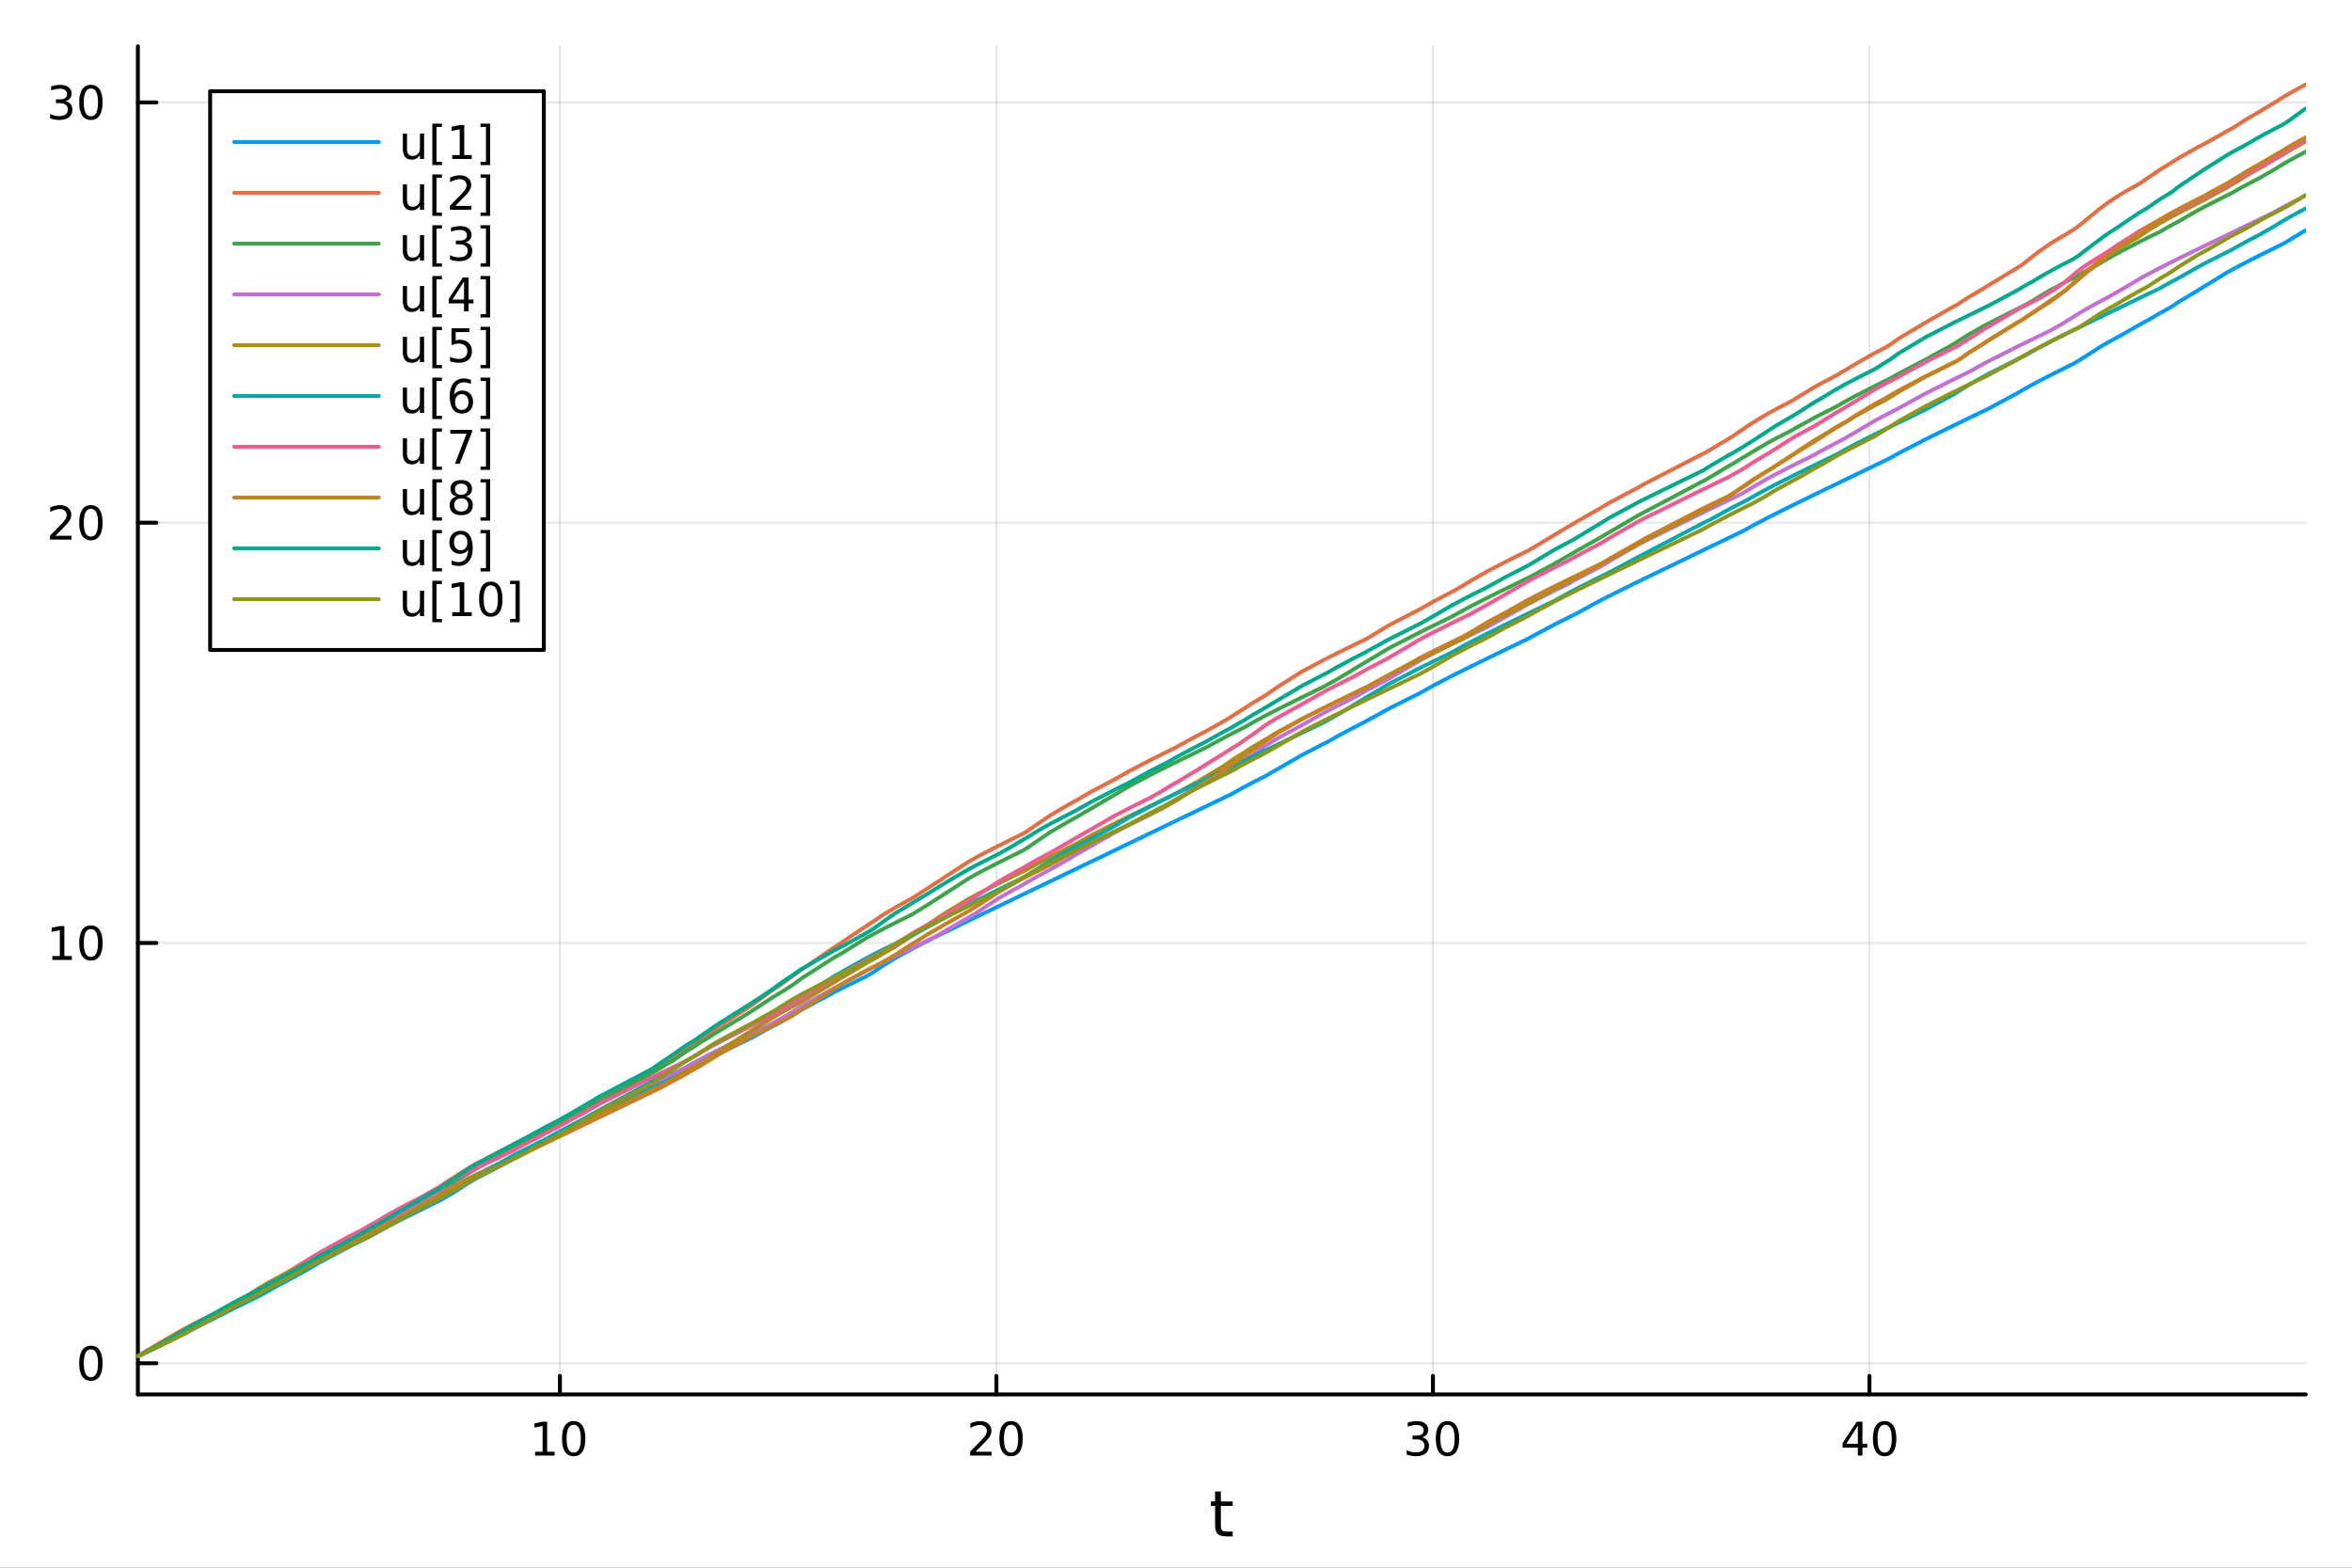 <?xml version="1.0" encoding="utf-8"?>
<svg xmlns="http://www.w3.org/2000/svg" xmlns:xlink="http://www.w3.org/1999/xlink" width="600" height="400" viewBox="0 0 2400 1600">
<rect x="0" y="0" width="2400" height="1600" fill="#333333" stroke="none"/>
<defs>
  <clipPath id="clip460">
    <rect x="0" y="0" width="2400" height="1600"/>
  </clipPath>
</defs>
<path clip-path="url(#clip460)" d="M0 1600 L2400 1600 L2400 0 L0 0  Z" fill="#ffffff" fill-rule="evenodd" fill-opacity="1"/>
<defs>
  <clipPath id="clip461">
    <rect x="480" y="0" width="1681" height="1600"/>
  </clipPath>
</defs>
<path clip-path="url(#clip460)" d="M140.696 1423.18 L2352.76 1423.18 L2352.76 47.244 L140.696 47.244  Z" fill="#ffffff" fill-rule="evenodd" fill-opacity="1"/>
<defs>
  <clipPath id="clip462">
    <rect x="140" y="47" width="2213" height="1377"/>
  </clipPath>
</defs>
<polyline clip-path="url(#clip462)" style="stroke:#000000; stroke-linecap:round; stroke-linejoin:round; stroke-width:2; stroke-opacity:0.1; fill:none" points="571.345,1423.18 571.345,47.244 "/>
<polyline clip-path="url(#clip462)" style="stroke:#000000; stroke-linecap:round; stroke-linejoin:round; stroke-width:2; stroke-opacity:0.1; fill:none" points="1016.77,1423.18 1016.77,47.244 "/>
<polyline clip-path="url(#clip462)" style="stroke:#000000; stroke-linecap:round; stroke-linejoin:round; stroke-width:2; stroke-opacity:0.1; fill:none" points="1462.19,1423.18 1462.19,47.244 "/>
<polyline clip-path="url(#clip462)" style="stroke:#000000; stroke-linecap:round; stroke-linejoin:round; stroke-width:2; stroke-opacity:0.1; fill:none" points="1907.61,1423.18 1907.61,47.244 "/>
<polyline clip-path="url(#clip460)" style="stroke:#000000; stroke-linecap:round; stroke-linejoin:round; stroke-width:4; stroke-opacity:1; fill:none" points="140.696,1423.18 2352.76,1423.18 "/>
<polyline clip-path="url(#clip460)" style="stroke:#000000; stroke-linecap:round; stroke-linejoin:round; stroke-width:4; stroke-opacity:1; fill:none" points="571.345,1423.18 571.345,1404.28 "/>
<polyline clip-path="url(#clip460)" style="stroke:#000000; stroke-linecap:round; stroke-linejoin:round; stroke-width:4; stroke-opacity:1; fill:none" points="1016.77,1423.18 1016.77,1404.28 "/>
<polyline clip-path="url(#clip460)" style="stroke:#000000; stroke-linecap:round; stroke-linejoin:round; stroke-width:4; stroke-opacity:1; fill:none" points="1462.19,1423.18 1462.19,1404.28 "/>
<polyline clip-path="url(#clip460)" style="stroke:#000000; stroke-linecap:round; stroke-linejoin:round; stroke-width:4; stroke-opacity:1; fill:none" points="1907.61,1423.18 1907.61,1404.28 "/>
<path clip-path="url(#clip460)" d="M546.033 1481.64 L553.671 1481.64 L553.671 1455.28 L545.361 1456.95 L545.361 1452.69 L553.625 1451.02 L558.301 1451.02 L558.301 1481.64 L565.94 1481.64 L565.94 1485.58 L546.033 1485.58 L546.033 1481.64 Z" fill="#000000" fill-rule="nonzero" fill-opacity="1" /><path clip-path="url(#clip460)" d="M585.384 1454.1 Q581.773 1454.1 579.944 1457.66 Q578.139 1461.2 578.139 1468.33 Q578.139 1475.44 579.944 1479.01 Q581.773 1482.55 585.384 1482.55 Q589.018 1482.55 590.824 1479.01 Q592.653 1475.44 592.653 1468.33 Q592.653 1461.2 590.824 1457.66 Q589.018 1454.1 585.384 1454.1 M585.384 1450.39 Q591.194 1450.39 594.25 1455 Q597.329 1459.58 597.329 1468.33 Q597.329 1477.06 594.25 1481.67 Q591.194 1486.25 585.384 1486.25 Q579.574 1486.25 576.495 1481.67 Q573.44 1477.06 573.44 1468.33 Q573.44 1459.58 576.495 1455 Q579.574 1450.39 585.384 1450.39 Z" fill="#000000" fill-rule="nonzero" fill-opacity="1" /><path clip-path="url(#clip460)" d="M995.541 1481.64 L1011.86 1481.64 L1011.86 1485.58 L989.916 1485.58 L989.916 1481.64 Q992.578 1478.89 997.161 1474.26 Q1001.77 1469.61 1002.95 1468.27 Q1005.19 1465.74 1006.07 1464.01 Q1006.98 1462.25 1006.98 1460.56 Q1006.98 1457.8 1005.03 1456.07 Q1003.11 1454.33 1000.01 1454.33 Q997.809 1454.33 995.355 1455.09 Q992.925 1455.86 990.147 1457.41 L990.147 1452.69 Q992.971 1451.55 995.425 1450.97 Q997.878 1450.39 999.916 1450.39 Q1005.29 1450.39 1008.48 1453.08 Q1011.67 1455.77 1011.67 1460.26 Q1011.67 1462.39 1010.86 1464.31 Q1010.08 1466.2 1007.97 1468.8 Q1007.39 1469.47 1004.29 1472.69 Q1001.19 1475.88 995.541 1481.64 Z" fill="#000000" fill-rule="nonzero" fill-opacity="1" /><path clip-path="url(#clip460)" d="M1031.67 1454.1 Q1028.06 1454.1 1026.23 1457.66 Q1024.43 1461.2 1024.43 1468.33 Q1024.43 1475.44 1026.23 1479.01 Q1028.06 1482.55 1031.67 1482.55 Q1035.31 1482.55 1037.11 1479.01 Q1038.94 1475.44 1038.94 1468.33 Q1038.94 1461.2 1037.11 1457.66 Q1035.31 1454.1 1031.67 1454.1 M1031.67 1450.39 Q1037.48 1450.39 1040.54 1455 Q1043.62 1459.58 1043.62 1468.33 Q1043.62 1477.06 1040.54 1481.67 Q1037.48 1486.25 1031.67 1486.25 Q1025.86 1486.25 1022.79 1481.67 Q1019.73 1477.06 1019.73 1468.33 Q1019.73 1459.58 1022.79 1455 Q1025.86 1450.39 1031.67 1450.39 Z" fill="#000000" fill-rule="nonzero" fill-opacity="1" /><path clip-path="url(#clip460)" d="M1451.03 1466.95 Q1454.39 1467.66 1456.26 1469.93 Q1458.16 1472.2 1458.16 1475.53 Q1458.16 1480.65 1454.64 1483.45 Q1451.12 1486.25 1444.64 1486.25 Q1442.47 1486.25 1440.15 1485.81 Q1437.86 1485.39 1435.41 1484.54 L1435.41 1480.02 Q1437.35 1481.16 1439.67 1481.74 Q1441.98 1482.32 1444.5 1482.32 Q1448.9 1482.32 1451.19 1480.58 Q1453.51 1478.84 1453.51 1475.53 Q1453.51 1472.48 1451.36 1470.77 Q1449.23 1469.03 1445.41 1469.03 L1441.38 1469.03 L1441.38 1465.19 L1445.59 1465.19 Q1449.04 1465.19 1450.87 1463.82 Q1452.7 1462.43 1452.7 1459.84 Q1452.7 1457.18 1450.8 1455.77 Q1448.93 1454.33 1445.41 1454.33 Q1443.49 1454.33 1441.29 1454.75 Q1439.09 1455.16 1436.45 1456.04 L1436.45 1451.88 Q1439.11 1451.14 1441.43 1450.77 Q1443.76 1450.39 1445.82 1450.39 Q1451.15 1450.39 1454.25 1452.83 Q1457.35 1455.23 1457.35 1459.35 Q1457.35 1462.22 1455.71 1464.21 Q1454.06 1466.18 1451.03 1466.95 Z" fill="#000000" fill-rule="nonzero" fill-opacity="1" /><path clip-path="url(#clip460)" d="M1477.03 1454.1 Q1473.42 1454.1 1471.59 1457.66 Q1469.78 1461.2 1469.78 1468.33 Q1469.78 1475.44 1471.59 1479.01 Q1473.42 1482.55 1477.03 1482.55 Q1480.66 1482.55 1482.47 1479.01 Q1484.3 1475.44 1484.3 1468.33 Q1484.3 1461.2 1482.47 1457.66 Q1480.66 1454.1 1477.03 1454.1 M1477.03 1450.39 Q1482.84 1450.39 1485.89 1455 Q1488.97 1459.58 1488.97 1468.33 Q1488.97 1477.06 1485.89 1481.67 Q1482.84 1486.25 1477.03 1486.25 Q1471.22 1486.25 1468.14 1481.67 Q1465.08 1477.06 1465.08 1468.33 Q1465.08 1459.58 1468.14 1455 Q1471.22 1450.39 1477.03 1450.39 Z" fill="#000000" fill-rule="nonzero" fill-opacity="1" /><path clip-path="url(#clip460)" d="M1895.78 1455.09 L1883.98 1473.54 L1895.78 1473.54 L1895.78 1455.09 M1894.56 1451.02 L1900.44 1451.02 L1900.44 1473.54 L1905.37 1473.54 L1905.37 1477.43 L1900.44 1477.43 L1900.44 1485.58 L1895.78 1485.58 L1895.78 1477.43 L1880.18 1477.43 L1880.18 1472.92 L1894.56 1451.02 Z" fill="#000000" fill-rule="nonzero" fill-opacity="1" /><path clip-path="url(#clip460)" d="M1923.1 1454.1 Q1919.49 1454.1 1917.66 1457.66 Q1915.85 1461.2 1915.85 1468.33 Q1915.85 1475.44 1917.66 1479.01 Q1919.49 1482.55 1923.1 1482.55 Q1926.73 1482.55 1928.54 1479.01 Q1930.37 1475.44 1930.37 1468.33 Q1930.37 1461.2 1928.54 1457.66 Q1926.73 1454.1 1923.1 1454.1 M1923.1 1450.39 Q1928.91 1450.39 1931.96 1455 Q1935.04 1459.58 1935.04 1468.33 Q1935.04 1477.06 1931.96 1481.67 Q1928.91 1486.25 1923.1 1486.25 Q1917.29 1486.25 1914.21 1481.67 Q1911.15 1477.06 1911.15 1468.33 Q1911.15 1459.58 1914.21 1455 Q1917.29 1450.39 1923.1 1450.39 Z" fill="#000000" fill-rule="nonzero" fill-opacity="1" /><path clip-path="url(#clip460)" d="M1245.79 1522.27 L1245.79 1532.4 L1257.85 1532.4 L1257.85 1536.95 L1245.79 1536.95 L1245.79 1556.3 Q1245.79 1560.66 1246.96 1561.9 Q1248.17 1563.14 1251.83 1563.14 L1257.85 1563.14 L1257.85 1568.04 L1251.83 1568.04 Q1245.05 1568.04 1242.48 1565.53 Q1239.9 1562.98 1239.9 1556.3 L1239.9 1536.95 L1235.6 1536.95 L1235.6 1532.4 L1239.9 1532.4 L1239.9 1522.27 L1245.79 1522.27 Z" fill="#000000" fill-rule="nonzero" fill-opacity="1" /><polyline clip-path="url(#clip462)" style="stroke:#000000; stroke-linecap:round; stroke-linejoin:round; stroke-width:2; stroke-opacity:0.1; fill:none" points="140.696,1391.35 2352.76,1391.35 "/>
<polyline clip-path="url(#clip462)" style="stroke:#000000; stroke-linecap:round; stroke-linejoin:round; stroke-width:2; stroke-opacity:0.1; fill:none" points="140.696,962.406 2352.76,962.406 "/>
<polyline clip-path="url(#clip462)" style="stroke:#000000; stroke-linecap:round; stroke-linejoin:round; stroke-width:2; stroke-opacity:0.1; fill:none" points="140.696,533.46 2352.76,533.46 "/>
<polyline clip-path="url(#clip462)" style="stroke:#000000; stroke-linecap:round; stroke-linejoin:round; stroke-width:2; stroke-opacity:0.1; fill:none" points="140.696,104.514 2352.76,104.514 "/>
<polyline clip-path="url(#clip460)" style="stroke:#000000; stroke-linecap:round; stroke-linejoin:round; stroke-width:4; stroke-opacity:1; fill:none" points="140.696,1423.18 140.696,47.244 "/>
<polyline clip-path="url(#clip460)" style="stroke:#000000; stroke-linecap:round; stroke-linejoin:round; stroke-width:4; stroke-opacity:1; fill:none" points="140.696,1391.35 159.593,1391.35 "/>
<polyline clip-path="url(#clip460)" style="stroke:#000000; stroke-linecap:round; stroke-linejoin:round; stroke-width:4; stroke-opacity:1; fill:none" points="140.696,962.406 159.593,962.406 "/>
<polyline clip-path="url(#clip460)" style="stroke:#000000; stroke-linecap:round; stroke-linejoin:round; stroke-width:4; stroke-opacity:1; fill:none" points="140.696,533.46 159.593,533.46 "/>
<polyline clip-path="url(#clip460)" style="stroke:#000000; stroke-linecap:round; stroke-linejoin:round; stroke-width:4; stroke-opacity:1; fill:none" points="140.696,104.514 159.593,104.514 "/>
<path clip-path="url(#clip460)" d="M92.751 1377.15 Q89.14 1377.15 87.311 1380.72 Q85.506 1384.26 85.506 1391.39 Q85.506 1398.49 87.311 1402.06 Q89.14 1405.6 92.751 1405.6 Q96.385 1405.6 98.191 1402.06 Q100.02 1398.49 100.02 1391.39 Q100.02 1384.26 98.191 1380.72 Q96.385 1377.15 92.751 1377.15 M92.751 1373.45 Q98.561 1373.45 101.617 1378.05 Q104.696 1382.64 104.696 1391.39 Q104.696 1400.11 101.617 1404.72 Q98.561 1409.3 92.751 1409.3 Q86.941 1409.3 83.862 1404.72 Q80.807 1400.11 80.807 1391.39 Q80.807 1382.64 83.862 1378.05 Q86.941 1373.45 92.751 1373.45 Z" fill="#000000" fill-rule="nonzero" fill-opacity="1" /><path clip-path="url(#clip460)" d="M53.4 975.75 L61.038 975.75 L61.038 949.385 L52.728 951.051 L52.728 946.792 L60.992 945.126 L65.668 945.126 L65.668 975.75 L73.307 975.75 L73.307 979.686 L53.4 979.686 L53.4 975.75 Z" fill="#000000" fill-rule="nonzero" fill-opacity="1" /><path clip-path="url(#clip460)" d="M92.751 948.204 Q89.14 948.204 87.311 951.769 Q85.506 955.311 85.506 962.44 Q85.506 969.547 87.311 973.112 Q89.14 976.653 92.751 976.653 Q96.385 976.653 98.191 973.112 Q100.02 969.547 100.02 962.44 Q100.02 955.311 98.191 951.769 Q96.385 948.204 92.751 948.204 M92.751 944.501 Q98.561 944.501 101.617 949.107 Q104.696 953.69 104.696 962.44 Q104.696 971.167 101.617 975.774 Q98.561 980.357 92.751 980.357 Q86.941 980.357 83.862 975.774 Q80.807 971.167 80.807 962.44 Q80.807 953.69 83.862 949.107 Q86.941 944.501 92.751 944.501 Z" fill="#000000" fill-rule="nonzero" fill-opacity="1" /><path clip-path="url(#clip460)" d="M56.617 546.804 L72.936 546.804 L72.936 550.74 L50.992 550.74 L50.992 546.804 Q53.654 544.05 58.237 539.42 Q62.844 534.767 64.025 533.425 Q66.27 530.902 67.149 529.166 Q68.052 527.406 68.052 525.717 Q68.052 522.962 66.108 521.226 Q64.186 519.49 61.085 519.49 Q58.886 519.49 56.432 520.254 Q54.001 521.017 51.224 522.568 L51.224 517.846 Q54.048 516.712 56.501 516.133 Q58.955 515.555 60.992 515.555 Q66.362 515.555 69.557 518.24 Q72.751 520.925 72.751 525.416 Q72.751 527.545 71.941 529.467 Q71.154 531.365 69.048 533.957 Q68.469 534.629 65.367 537.846 Q62.265 541.041 56.617 546.804 Z" fill="#000000" fill-rule="nonzero" fill-opacity="1" /><path clip-path="url(#clip460)" d="M92.751 519.258 Q89.14 519.258 87.311 522.823 Q85.506 526.365 85.506 533.494 Q85.506 540.601 87.311 544.166 Q89.14 547.707 92.751 547.707 Q96.385 547.707 98.191 544.166 Q100.02 540.601 100.02 533.494 Q100.02 526.365 98.191 522.823 Q96.385 519.258 92.751 519.258 M92.751 515.555 Q98.561 515.555 101.617 520.161 Q104.696 524.744 104.696 533.494 Q104.696 542.221 101.617 546.828 Q98.561 551.411 92.751 551.411 Q86.941 551.411 83.862 546.828 Q80.807 542.221 80.807 533.494 Q80.807 524.744 83.862 520.161 Q86.941 515.555 92.751 515.555 Z" fill="#000000" fill-rule="nonzero" fill-opacity="1" /><path clip-path="url(#clip460)" d="M66.756 103.159 Q70.112 103.877 71.987 106.146 Q73.885 108.414 73.885 111.747 Q73.885 116.863 70.367 119.664 Q66.849 122.465 60.367 122.465 Q58.191 122.465 55.876 122.025 Q53.585 121.608 51.131 120.752 L51.131 116.238 Q53.075 117.372 55.39 117.951 Q57.705 118.53 60.228 118.53 Q64.626 118.53 66.918 116.794 Q69.233 115.058 69.233 111.747 Q69.233 108.692 67.08 106.979 Q64.95 105.243 61.131 105.243 L57.103 105.243 L57.103 101.4 L61.316 101.4 Q64.765 101.4 66.594 100.034 Q68.423 98.646 68.423 96.053 Q68.423 93.391 66.525 91.979 Q64.65 90.544 61.131 90.544 Q59.21 90.544 57.011 90.96 Q54.812 91.377 52.173 92.257 L52.173 88.09 Q54.835 87.349 57.15 86.979 Q59.487 86.609 61.548 86.609 Q66.872 86.609 69.974 89.039 Q73.075 91.447 73.075 95.567 Q73.075 98.437 71.432 100.428 Q69.788 102.396 66.756 103.159 Z" fill="#000000" fill-rule="nonzero" fill-opacity="1" /><path clip-path="url(#clip460)" d="M92.751 90.312 Q89.14 90.312 87.311 93.877 Q85.506 97.419 85.506 104.548 Q85.506 111.655 87.311 115.22 Q89.14 118.761 92.751 118.761 Q96.385 118.761 98.191 115.22 Q100.02 111.655 100.02 104.548 Q100.02 97.419 98.191 93.877 Q96.385 90.312 92.751 90.312 M92.751 86.609 Q98.561 86.609 101.617 91.215 Q104.696 95.798 104.696 104.548 Q104.696 113.275 101.617 117.882 Q98.561 122.465 92.751 122.465 Q86.941 122.465 83.862 117.882 Q80.807 113.275 80.807 104.548 Q80.807 95.798 83.862 91.215 Q86.941 86.609 92.751 86.609 Z" fill="#000000" fill-rule="nonzero" fill-opacity="1" /><polyline clip-path="url(#clip462)" style="stroke:#009af9; stroke-linecap:round; stroke-linejoin:round; stroke-width:4; stroke-opacity:1; fill:none" points="140.696,1384.24 140.696,1384.24 140.742,1384.22 142.029,1383.48 164.867,1371.18 179.174,1363.95 184.24,1361.43 188.442,1359.36 198.424,1354.46 240.86,1333.89 246.225,1331.3 248.71,1330.1 259.57,1324.87 268.143,1320.05 268.415,1319.9 275.066,1316.32 286.422,1310.43 295.596,1305.79 295.823,1305.66 296.718,1305.12 317.107,1293.84 319.765,1292.21 327.358,1287.75 357.349,1271.85 368.227,1266.42 377.505,1261.84 384.002,1258.12 397.483,1250.83 397.525,1250.81 408.592,1245.1 411.691,1243.54 415.535,1241.6 429.736,1234.57 443.315,1227.92 448.029,1225.63 455.963,1221.14 460.361,1218.74 462.807,1217.2 478.484,1207.02 484.813,1203.33 525.693,1182.01 530.028,1179.87 558.979,1164.18 568.966,1159.14 569.089,1159.08 582.764,1151.32 595.438,1144.61 596.017,1144.32 602.208,1141.15 610.759,1136.85 661.487,1112.07 662.519,1111.57 666.028,1109.87 668.361,1108.75 671.143,1107.4 675.121,1105.48 682.074,1102.13 686.668,1099.52 687.432,1099.09 698.788,1092.94 706.955,1088.7 709.871,1087.21 711.092,1086.58 714.372,1084.92 724.251,1079.99 725.413,1079.41 731.358,1076.48 764.344,1060.41 766.117,1059.55 768.035,1058.62 781.207,1051.3 784.941,1049.32 787.142,1048.16 795.458,1043.87 799.72,1041.33 802.568,1039.68 807.831,1036.73 808.685,1036.25 809.005,1036.08 810.716,1034.98 815.064,1032.29 816.63,1031.35 817.843,1030.62 852.035,1012.23 855.309,1010.58 857.67,1009.4 862.599,1006.94 883.824,996.519 891.154,992.352 892.311,991.604 895.069,989.608 900.429,985.944 912.116,978.691 914.066,977.555 929.929,968.817 933.052,967.175 933.639,966.868 947.141,959.959 954.809,956.125 959.612,953.745 959.884,953.61 962.952,952.097 988.224,939.766 997.082,935.475 1002.38,932.913 1018.2,925.273 1033.44,917.927 1042.54,913.54 1043.63,913.016 1046.82,911.481 1048.37,910.732 1060.59,904.849 1071.88,899.409 1091.63,889.9 1097.39,887.125 1113.56,879.341 1113.76,879.241 1137.14,867.986 1151.9,860.878 1173.73,850.367 1185.43,844.734 1191.92,841.607 1198.25,838.562 1200.47,837.493 1220.37,827.909 1229.86,823.341 1230.56,823.001 1248.61,814.314 1249.73,813.774 1256.72,810.408 1263.42,806.624 1264.01,806.299 1269.99,803.051 1277.71,798.988 1279.29,798.17 1290.42,792.507 1291.44,791.902 1303.1,785.264 1328.83,770.393 1351.17,758.913 1354.7,757.152 1362.94,752.413 1378.45,744.077 1381.67,742.411 1393.68,736.315 1395.4,735.293 1395.66,735.141 1415.35,724.276 1420,721.855 1449.21,707.213 1462.25,699.888 1481.62,689.798 1494.78,683.215 1500.7,680.293 1518.49,671.598 1519.13,671.289 1536.38,662.93 1559.8,651.621 1562.04,650.333 1586.06,637.479 1600.23,630.346 1604.58,628.184 1608.77,626.12 1632.66,613.045 1633.42,612.656 1639.95,609.307 1643.86,607.334 1672.36,593.254 1677.16,590.916 1737.65,561.684 1739.58,560.756 1745.54,557.885 1764.02,548.985 1765.08,548.473 1768.7,546.73 1775.68,543.368 1779.03,541.754 1779.43,541.564 1782.54,539.782 1782.93,539.562 1788.11,536.692 1802.41,529.115 1805.61,527.474 1812.3,524.078 1828.74,515.907 1832.2,514.208 1835.08,512.798 1851.34,504.876 1857.5,501.89 1858.36,501.475 1873.81,494.004 1881.54,490.272 1885.59,488.316 1893.21,484.642 1912.23,475.48 1915.21,474.04 1923.79,469.911 1927.44,468.151 1929.91,466.735 1937.55,462.503 1965.13,448.249 1990.98,435.532 1996.81,432.698 1997.05,432.58 1998.07,432.086 1999.27,431.502 2009.51,426.542 2022.58,420.223 2028.59,417.323 2028.62,417.307 2057.91,401.619 2062.14,399.109 2063.52,398.308 2066.34,396.699 2074.1,392.416 2079.13,389.724 2091.82,383.161 2094.56,381.772 2103.33,377.376 2104.95,376.571 2106.99,375.561 2108.73,374.702 2113.31,372.446 2114.74,371.741 2117,370.425 2118.37,369.64 2121.72,367.747 2121.93,367.607 2124.47,365.973 2128.67,363.361 2142.12,354.628 2145.15,352.827 2152.77,348.468 2160.73,344.13 2165.93,341.38 2167.3,340.539 2182.26,331.92 2183.59,331.19 2190.66,327.406 2192.05,326.676 2203.42,319.964 2213.64,314.361 2217.44,312.007 2217.83,311.732 2223.43,307.959 2241.75,297.019 2248.99,292.479 2253.42,289.849 2272.56,278.094 2277.6,275.295 2282,272.908 2291.94,267.682 2306.93,260.081 2309.4,258.853 2320.25,253.491 2320.79,253.224 2328.09,249.653 2329.41,249.008 2331.88,247.574 2334.61,246.027 2340.17,242.471 2351.28,235.915 2352.76,235.083 "/>
<polyline clip-path="url(#clip462)" style="stroke:#e26f46; stroke-linecap:round; stroke-linejoin:round; stroke-width:4; stroke-opacity:1; fill:none" points="140.696,1384.24 140.696,1384.24 140.742,1384.22 142.029,1383.6 164.867,1372.6 179.174,1364.69 184.24,1362.03 188.442,1359.85 198.424,1354.77 240.86,1333.93 246.225,1331.34 248.71,1329.91 259.57,1323.92 268.143,1318.72 268.415,1318.53 275.066,1314.2 286.422,1307.44 295.596,1302.36 295.823,1302.22 296.718,1301.66 317.107,1288.59 319.765,1287.07 327.358,1282.86 357.349,1265.82 368.227,1259.4 377.505,1254.29 384.002,1250.31 397.483,1242.67 397.525,1242.65 408.592,1236.78 411.691,1234.9 415.535,1232.3 429.736,1222.57 443.315,1214.55 448.029,1211.54 455.963,1206.13 460.361,1203.34 462.807,1201.85 478.484,1191.83 484.813,1188.19 525.693,1166.98 530.028,1164.84 558.979,1149.17 568.966,1144.12 569.089,1144.06 582.764,1136.3 595.438,1129.6 596.017,1129.3 602.208,1126.14 610.759,1121.83 661.487,1095.13 662.519,1094.62 666.028,1092.89 668.361,1091.75 671.143,1090.39 675.121,1088.09 682.074,1083.65 686.668,1080.48 687.432,1079.9 698.788,1071.14 706.955,1065.69 709.871,1063.6 711.092,1062.75 714.372,1060.54 724.251,1054.35 725.413,1053.55 731.358,1049.13 764.344,1027.68 766.117,1026.54 768.035,1025.15 781.207,1015.54 784.941,1012.78 787.142,1011.23 795.458,1005.75 799.72,1002.75 802.568,1000.59 807.831,996.828 808.685,996.244 809.005,996.027 810.716,994.881 815.064,991.691 816.63,990.592 817.843,989.643 852.035,966.381 855.309,964.256 857.67,962.77 862.599,959.353 883.824,945.226 891.154,940.407 892.311,939.682 895.069,937.738 900.429,934.159 912.116,927.033 914.066,925.912 929.929,917.26 933.052,915.348 933.639,914.939 947.141,906.287 954.809,901.219 959.612,898.256 959.884,898.067 962.952,895.974 988.224,879.521 997.082,874.59 1002.38,871.749 1018.2,863.584 1033.44,855.986 1042.54,851.513 1043.63,850.981 1046.82,849.138 1048.37,848.11 1060.59,839.69 1071.88,832.015 1091.63,820.517 1097.39,817.425 1113.56,807.979 1113.76,807.864 1137.14,795.606 1151.9,787.196 1173.73,775.82 1185.43,769.975 1191.92,766.771 1198.25,763.669 1200.47,762.38 1220.37,751.556 1229.86,746.69 1230.56,746.333 1248.61,736.154 1249.73,735.556 1256.72,731.305 1263.42,726.898 1264.01,726.527 1269.99,722.872 1277.71,717.793 1279.29,716.808 1290.42,710.247 1291.44,709.58 1303.1,701.528 1328.83,685.25 1351.17,673.36 1354.7,671.565 1362.94,667.426 1378.45,659.763 1381.67,658.187 1393.68,652.332 1395.4,651.495 1395.66,651.345 1415.35,639.31 1420,636.734 1449.21,621.603 1462.25,614.199 1481.62,604.05 1494.78,596.492 1500.7,592.786 1518.49,582.676 1519.13,582.334 1536.38,573.369 1559.8,561.723 1562.04,560.417 1586.06,546.04 1600.23,537.528 1604.58,535.091 1608.77,532.44 1632.66,518.912 1633.42,518.443 1639.95,514.51 1643.86,512.261 1672.36,497.141 1677.16,494.309 1737.65,463.161 1739.58,462.222 1745.54,458.819 1764.02,447.731 1765.08,447.139 1768.7,444.833 1775.68,440.033 1779.03,437.875 1779.43,437.587 1782.54,435.38 1782.93,435.11 1788.11,431.663 1802.41,423.039 1805.61,421.243 1812.3,417.585 1828.74,409.026 1832.2,406.968 1835.08,405.037 1851.34,395.164 1857.5,391.739 1858.36,391.273 1873.81,383.139 1881.54,378.583 1885.59,376.298 1893.21,371.523 1912.23,360.812 1915.21,359.228 1923.79,354.778 1927.44,352.59 1929.91,350.922 1937.55,345.444 1965.13,329.026 1990.98,314.23 1996.81,311.177 1997.05,311.028 1998.07,310.311 1999.27,309.476 2009.51,302.853 2022.58,295.268 2028.59,291.486 2028.62,291.466 2057.91,273.697 2062.14,271.055 2063.52,270.087 2066.34,267.913 2074.1,261.768 2079.13,257.736 2091.82,248.882 2094.56,247.148 2103.33,241.892 2104.95,240.962 2106.99,239.808 2108.73,238.835 2113.31,235.921 2114.74,235.036 2117,233.666 2118.37,232.723 2121.72,230.183 2121.93,230.005 2124.47,227.945 2128.67,224.357 2142.12,213.496 2145.15,211.097 2152.77,205.546 2160.73,200.331 2165.93,197.155 2167.3,196.345 2182.26,187.968 2183.59,187.128 2190.66,182.276 2192.05,181.373 2203.42,173.587 2213.64,167.392 2217.44,164.878 2217.83,164.625 2223.43,161.133 2241.75,150.744 2248.99,146.919 2253.42,144.625 2272.56,133.75 2277.6,131.081 2282,128.402 2291.94,121.922 2306.93,113.23 2309.4,111.658 2320.25,105.163 2320.79,104.852 2328.09,100.191 2329.41,99.383 2331.88,97.896 2334.61,96.297 2340.17,93.126 2351.28,87.102 2352.76,86.186 "/>
<polyline clip-path="url(#clip462)" style="stroke:#3da44d; stroke-linecap:round; stroke-linejoin:round; stroke-width:4; stroke-opacity:1; fill:none" points="140.696,1384.24 140.696,1384.24 140.742,1384.22 142.029,1383.6 164.867,1372.6 179.174,1364.69 184.24,1362.03 188.442,1359.85 198.424,1354 240.86,1331.99 246.225,1329.35 248.71,1328.13 259.57,1322.83 268.143,1318.66 268.415,1318.5 275.066,1314.73 286.422,1307.76 295.596,1302.58 295.823,1302.45 296.718,1301.96 317.107,1290 319.765,1288.56 327.358,1284.54 357.349,1267.84 368.227,1261.47 377.505,1256.39 384.002,1252.96 397.483,1246.07 397.525,1246.04 408.592,1239.69 411.691,1237.99 415.535,1235.57 429.736,1226.32 443.315,1218.55 448.029,1215.59 455.963,1210.89 460.361,1208.02 462.807,1206.49 478.484,1197.38 484.813,1193.42 525.693,1169.62 530.028,1167.39 558.979,1152.98 568.966,1147.33 569.089,1147.27 582.764,1140.01 595.438,1133.56 596.017,1133.21 602.208,1129.62 610.759,1124.89 661.487,1097.37 662.519,1096.76 666.028,1094.72 668.361,1093.39 671.143,1091.84 675.121,1089.31 682.074,1085.12 686.668,1082.47 687.432,1081.97 698.788,1074.09 706.955,1069.05 709.871,1067.08 711.092,1066.27 714.372,1064.16 724.251,1058.21 725.413,1057.43 731.358,1053.62 764.344,1033.67 766.117,1032.56 768.035,1031.21 781.207,1022.72 784.941,1020.18 787.142,1018.74 795.458,1013.59 799.72,1011.1 802.568,1009.22 807.831,1005.9 808.685,1005.38 809.005,1005.15 810.716,1003.97 815.064,1000.69 816.63,999.558 817.843,998.589 852.035,976.722 855.309,974.942 857.67,973.676 862.599,970.649 883.824,957.488 891.154,953.44 892.311,952.816 895.069,951.341 900.429,948.522 912.116,942.537 914.066,941.555 929.929,933.675 933.052,931.86 933.639,931.524 947.141,923.132 954.809,918.155 959.612,915.236 959.884,915.048 962.952,912.978 988.224,896.629 997.082,891.715 1002.38,888.881 1018.2,880.729 1033.44,873.138 1042.54,868.667 1043.63,868.135 1046.82,866.293 1048.37,865.264 1060.59,856.846 1071.88,849.172 1091.63,837.674 1097.39,834.582 1113.56,825.136 1113.76,825.002 1137.14,811.363 1151.9,802.593 1173.73,790.977 1185.43,785.073 1191.92,781.848 1198.25,778.73 1200.47,777.64 1220.37,767.938 1229.86,763.341 1230.56,762.999 1248.61,753.093 1249.73,752.506 1256.72,748.889 1263.42,745.486 1264.01,745.189 1269.99,742.191 1277.71,737.736 1279.29,736.853 1290.42,730.843 1291.44,730.31 1303.1,724.3 1328.83,711.522 1351.17,700.652 1354.7,698.628 1362.94,694.08 1378.45,684.881 1381.67,682.811 1393.68,675.631 1395.4,674.657 1395.66,674.487 1415.35,662.716 1420,660.175 1449.21,645.154 1462.25,638.719 1481.62,629.277 1494.78,621.946 1500.7,618.808 1518.49,609.721 1519.13,609.403 1536.38,600.876 1559.8,589.474 1562.04,588.386 1586.06,575.367 1600.23,567.184 1604.58,564.813 1608.77,562.214 1632.66,548.852 1633.42,548.386 1639.95,544.474 1643.86,542.235 1672.36,525.604 1677.16,523.076 1737.65,491.101 1739.58,490.157 1745.54,486.741 1764.02,475.63 1765.08,475.038 1768.7,473.051 1775.68,468.737 1779.03,466.764 1779.43,466.534 1782.54,464.748 1782.93,464.49 1788.11,461.176 1802.41,452.796 1805.61,451.036 1812.3,447.439 1828.74,438.97 1832.2,436.923 1835.08,435.262 1851.34,426.397 1857.5,423.199 1858.36,422.759 1873.81,414.968 1881.54,410.513 1885.59,408.267 1893.21,404.172 1912.23,394.419 1915.21,392.924 1923.79,388.672 1927.44,386.872 1929.91,385.658 1937.55,381.303 1965.13,366.836 1990.98,352.586 1996.81,349.097 1997.05,348.955 1998.07,348.269 1999.27,347.468 2009.51,341.071 2022.58,333.658 2028.59,330.434 2028.62,330.419 2057.91,315.534 2062.14,313.447 2063.52,312.767 2066.34,311.383 2074.1,306.961 2079.13,303.766 2091.82,296.345 2094.56,294.827 2103.33,290.108 2104.95,289.256 2106.99,288.193 2108.73,287.291 2113.31,284.937 2114.74,284.206 2117,283.058 2118.37,282.367 2121.72,280.382 2121.93,280.257 2124.47,278.79 2128.67,276.418 2142.12,269.18 2145.15,267.335 2152.77,262.89 2160.73,258.489 2165.93,255.708 2167.3,254.987 2182.26,247.3 2183.59,246.627 2190.66,243.093 2192.05,242.403 2203.42,236.799 2213.64,231.02 2217.44,228.954 2217.83,228.744 2223.43,225.778 2241.75,215.22 2248.99,211.357 2253.42,209.046 2272.56,199.363 2277.6,196.871 2282,194.316 2291.94,188.815 2306.93,180.975 2309.4,179.496 2320.25,173.307 2320.79,173.008 2328.09,168.48 2329.41,167.692 2331.88,166.238 2334.61,164.672 2340.17,161.559 2351.28,155.613 2352.76,154.842 "/>
<polyline clip-path="url(#clip462)" style="stroke:#c271d2; stroke-linecap:round; stroke-linejoin:round; stroke-width:4; stroke-opacity:1; fill:none" points="140.696,1384.24 140.696,1384.24 140.742,1384.22 142.029,1383.6 164.867,1372.6 179.174,1365.71 184.24,1362.83 188.442,1360.52 198.424,1355.2 240.86,1334 246.225,1331.39 248.71,1330.18 259.57,1324.09 268.143,1319.52 268.415,1319.38 275.066,1315.38 286.422,1309 295.596,1303.4 295.823,1303.27 296.718,1302.66 317.107,1290.28 319.765,1288.81 327.358,1284.1 357.349,1267.73 368.227,1262.23 377.505,1256.89 384.002,1253.33 397.483,1245.3 397.525,1245.27 408.592,1239.22 411.691,1237.58 415.535,1235.57 429.736,1228.34 443.315,1220.63 448.029,1218.09 455.963,1213.93 460.361,1211.67 462.807,1210.42 478.484,1202.58 484.813,1199.46 525.693,1179.59 530.028,1177.12 558.979,1161.87 568.966,1156.89 569.089,1156.82 582.764,1149.11 595.438,1142.43 596.017,1142.14 602.208,1138.46 610.759,1133.65 661.487,1107.89 662.519,1107.39 666.028,1105.68 668.361,1104.54 671.143,1103.19 675.121,1101.26 682.074,1097.89 686.668,1095.66 687.432,1095.29 698.788,1089.81 706.955,1085.21 709.871,1083.62 711.092,1082.96 714.372,1081.21 724.251,1076.06 725.413,1075.47 731.358,1072.45 764.344,1056.18 766.117,1055.32 768.035,1054.39 781.207,1048 784.941,1046.19 787.142,1044.93 795.458,1040.31 799.72,1038.02 802.568,1036.51 807.831,1033.32 808.685,1032.73 809.005,1032.51 810.716,1031.36 815.064,1028.55 816.63,1027.57 817.843,1026.82 852.035,1008.04 855.309,1006.38 857.67,1004.97 862.599,1002.12 883.824,990.706 891.154,986.967 892.311,986.382 895.069,984.995 900.429,982.318 912.116,976.545 914.066,975.589 929.929,967.852 933.052,966.336 933.639,966.051 947.141,959.514 954.809,955.809 959.612,953.074 959.884,952.922 962.952,950.946 988.224,936.485 997.082,931.16 1002.38,927.694 1018.2,917.255 1033.44,908.569 1042.54,903.723 1043.63,903.054 1046.82,901.131 1048.37,900.213 1060.59,893.338 1071.88,887.358 1091.63,876.107 1097.39,872.565 1113.56,863.441 1113.76,863.329 1137.14,849.871 1151.9,842.187 1173.73,831.294 1185.43,824.69 1191.92,820.667 1198.25,816.966 1200.47,815.707 1220.37,803.789 1229.86,798.659 1230.56,798.22 1248.61,787.811 1249.73,787.204 1256.72,783.485 1263.42,780.009 1264.01,779.65 1269.99,775.607 1277.71,770.787 1279.29,769.697 1290.42,761.736 1291.44,761.069 1303.1,753.886 1328.83,739.941 1351.17,727.372 1354.7,725.519 1362.94,721.276 1378.45,713.497 1381.67,711.906 1393.68,705.115 1395.4,704.18 1395.66,704.041 1415.35,693.806 1420,691.065 1449.21,673.846 1462.25,667.052 1481.62,657.348 1494.78,650.89 1500.7,648.004 1518.49,639.373 1519.13,639.066 1536.38,629.579 1559.8,616.247 1562.04,615.06 1586.06,602.838 1600.23,595.857 1604.58,593.345 1608.77,591.003 1632.66,578.455 1633.42,578.075 1639.95,574.248 1643.86,571.705 1672.36,555.476 1677.16,552.977 1737.65,523.123 1739.58,522.191 1745.54,519.311 1764.02,510.393 1765.08,509.88 1768.7,508.136 1775.68,504.77 1779.03,502.856 1779.43,502.633 1782.54,500.894 1782.93,500.678 1788.11,497.422 1802.41,489.143 1805.61,487.398 1812.3,483.827 1828.74,475.396 1832.2,473.662 1835.08,472.227 1851.34,464.212 1857.5,460.687 1858.36,460.209 1873.81,451.923 1881.54,447.952 1885.59,445.543 1893.21,441.212 1912.23,429.895 1915.21,428.254 1923.79,423.678 1927.44,421.774 1929.91,420.498 1937.55,416.613 1965.13,401.44 1990.98,388.465 1996.81,385.604 1997.05,385.485 1998.07,384.987 1999.27,384.398 2009.51,379.409 2022.58,372.115 2028.59,368.926 2028.62,368.911 2057.91,354.109 2062.14,352.027 2063.52,351.349 2066.34,349.968 2074.1,346.182 2079.13,343.732 2091.82,337.582 2094.56,336.008 2103.33,331.149 2104.95,330.126 2106.99,328.865 2108.73,327.808 2113.31,325.099 2114.74,324.137 2117,322.654 2118.37,321.776 2121.72,319.679 2121.93,319.547 2124.47,318.007 2128.67,315.529 2142.12,308.062 2145.15,306.455 2152.77,302.482 2160.73,297.784 2165.93,294.86 2167.3,294.107 2182.26,285.119 2183.59,284.367 2190.66,280.485 2192.05,279.738 2203.42,273.785 2213.64,268.602 2217.44,266.697 2217.83,266.502 2223.43,263.724 2241.75,254.738 2248.99,251.218 2253.42,249.067 2272.56,239.804 2277.6,237.375 2282,235.249 2291.94,230.455 2306.93,223.23 2309.4,222.042 2320.25,216.815 2320.79,216.501 2328.09,212.405 2329.41,211.681 2331.88,210.338 2334.61,208.881 2340.17,205.951 2351.28,200.26 2352.76,199.514 "/>
<polyline clip-path="url(#clip462)" style="stroke:#ac8d18; stroke-linecap:round; stroke-linejoin:round; stroke-width:4; stroke-opacity:1; fill:none" points="140.696,1384.24 140.696,1384.24 140.742,1384.21 142.029,1383.47 164.867,1369.8 179.174,1361.19 184.24,1358.36 188.442,1356.08 198.424,1350.81 240.86,1329.69 246.225,1326.63 248.71,1325.02 259.57,1318.43 268.143,1313.61 268.415,1313.47 275.066,1309.89 286.422,1303.99 295.596,1299.36 295.823,1299.24 296.718,1298.8 317.107,1288.73 319.765,1287.44 327.358,1283.74 357.349,1269.22 368.227,1263.14 377.505,1258.22 384.002,1254.87 397.483,1248.08 397.525,1248.06 408.592,1242.59 411.691,1240.79 415.535,1238.62 429.736,1229.95 443.315,1222.48 448.029,1219.59 455.963,1214.98 460.361,1212.53 462.807,1211.2 478.484,1202.96 484.813,1199.75 525.693,1179.64 530.028,1177.54 558.979,1163.55 568.966,1158.73 569.089,1158.67 582.764,1152.08 595.438,1145.98 596.017,1145.7 602.208,1142.72 610.759,1138.6 661.487,1114.17 662.519,1113.68 666.028,1111.99 668.361,1110.86 671.143,1109.52 675.121,1107.61 682.074,1103.68 686.668,1101.18 687.432,1100.77 698.788,1093.95 706.955,1089.4 709.871,1087.82 711.092,1087.17 714.372,1085.43 724.251,1079.54 725.413,1078.77 731.358,1074.48 764.344,1053.33 766.117,1052.19 768.035,1050.99 781.207,1043.25 784.941,1040.85 787.142,1039.48 795.458,1034.55 799.72,1032.14 802.568,1030.57 807.831,1027.72 808.685,1027.27 809.005,1027.1 810.716,1026.19 815.064,1023.91 816.63,1022.96 817.843,1022.23 852.035,1002.01 855.309,999.995 857.67,998.582 862.599,995.72 883.824,982.968 891.154,978.993 892.311,978.378 895.069,976.923 900.429,973.679 912.116,967.055 914.066,965.815 929.929,955.41 933.052,953.277 933.639,952.829 947.141,943.527 954.809,938.232 959.612,935.163 959.884,934.968 962.952,932.818 988.224,917.56 997.082,912.815 1002.38,910.055 1018.2,902.042 1033.44,894.517 1042.54,890.069 1043.63,889.539 1046.82,887.989 1048.37,887.233 1060.59,880.405 1071.88,874.451 1091.63,864.484 1097.39,861.636 1113.56,852.618 1113.76,852.506 1137.14,840.506 1151.9,833.204 1173.73,822.563 1185.43,816.898 1191.92,813.76 1198.25,810.706 1200.47,809.431 1220.37,798.687 1229.86,793.095 1230.56,792.695 1248.61,781.782 1249.73,781.05 1256.72,776.099 1263.42,771.756 1264.01,771.389 1269.99,767.776 1277.71,762.737 1279.29,761.758 1290.42,755.232 1291.44,754.663 1303.1,747.468 1328.83,733.512 1351.17,722.298 1354.7,720.56 1362.94,716.525 1378.45,708.978 1381.67,707.417 1393.68,701.603 1395.4,700.771 1395.66,700.646 1415.35,689.887 1420,687.479 1449.21,672.881 1462.25,666.514 1481.62,657.123 1494.78,650.765 1500.7,647.408 1518.49,636.745 1519.13,636.391 1536.38,627.19 1559.8,615.412 1562.04,614.306 1586.06,601.166 1600.23,593.963 1604.58,591.788 1608.77,589.345 1632.66,576.477 1633.42,576.02 1639.95,572.17 1643.86,569.961 1672.36,554.991 1677.16,552.171 1737.65,521.066 1739.58,520.127 1745.54,516.725 1764.02,506.847 1765.08,506.199 1768.7,503.72 1775.68,498.657 1779.03,496.399 1779.43,496.1 1782.54,493.814 1782.93,493.535 1788.11,489.981 1802.41,481.163 1805.61,479.338 1812.3,475.075 1828.74,464.495 1832.2,462.171 1835.08,460.048 1851.34,449.453 1857.5,445.867 1858.36,445.3 1873.81,435.889 1881.54,431.588 1885.59,429.405 1893.21,424.778 1912.23,414.277 1915.21,412.712 1923.79,408.305 1927.44,406.131 1929.91,404.696 1937.55,399.796 1965.13,384.381 1990.98,371.338 1996.81,368.47 1997.05,368.328 1998.07,367.734 1999.27,366.924 2009.51,359.681 2022.58,351.623 2028.59,347.701 2028.62,347.684 2057.91,329.583 2062.14,327.291 2063.52,326.423 2066.34,324.436 2074.1,319.329 2079.13,315.802 2091.82,306.88 2094.56,305.135 2103.33,299.155 2104.95,298.12 2106.99,296.657 2108.73,295.281 2113.31,291.443 2114.74,290.306 2117,288.569 2118.37,287.421 2121.72,284.432 2121.93,284.247 2124.47,282.12 2128.67,278.437 2142.12,268.34 2145.15,266.057 2152.77,260.117 2160.73,254.616 2165.93,251.302 2167.3,250.461 2182.26,241.841 2183.59,240.986 2190.66,236.069 2192.05,235.155 2203.42,228.162 2213.64,222.404 2217.44,220.345 2217.83,220.135 2223.43,217.176 2241.75,207.833 2248.99,204.235 2253.42,201.661 2272.56,191.289 2277.6,188.262 2282,185.713 2291.94,179.449 2306.93,170.944 2309.4,169.617 2320.25,163.103 2320.79,162.791 2328.09,158.72 2329.41,157.876 2331.88,156.328 2334.61,154.668 2340.17,151.395 2351.28,145.23 2352.76,144.299 "/>
<polyline clip-path="url(#clip462)" style="stroke:#00a9ad; stroke-linecap:round; stroke-linejoin:round; stroke-width:4; stroke-opacity:1; fill:none" points="140.696,1384.24 140.696,1384.24 140.742,1384.22 142.029,1383.6 164.867,1372.6 179.174,1365.71 184.24,1363.27 188.442,1361.25 198.424,1355.67 240.86,1334.07 246.225,1331.44 248.71,1330.23 259.57,1324.94 268.143,1320.79 268.415,1320.63 275.066,1316.86 286.422,1309.89 295.596,1304.71 295.823,1304.59 296.718,1304.1 317.107,1292.14 319.765,1290.7 327.358,1286.68 357.349,1269.99 368.227,1264.44 377.505,1259.81 384.002,1256.6 397.483,1250 397.525,1249.98 408.592,1243.76 411.691,1242.09 415.535,1239.71 429.736,1231.54 443.315,1224.32 448.029,1221.9 455.963,1217.88 460.361,1215.3 462.807,1213.9 478.484,1205.38 484.813,1201.57 525.693,1178.13 530.028,1175.91 558.979,1161.55 568.966,1155.9 569.089,1155.84 582.764,1148.58 595.438,1142.13 596.017,1141.79 602.208,1138.19 610.759,1133.47 661.487,1105.95 662.519,1105.34 666.028,1103.3 668.361,1101.97 671.143,1100.42 675.121,1097.89 682.074,1093.69 686.668,1091.05 687.432,1090.55 698.788,1083.53 706.955,1078.88 709.871,1077.02 711.092,1076.25 714.372,1074.25 724.251,1068.52 725.413,1067.88 731.358,1064.63 764.344,1047.77 766.117,1046.9 768.035,1045.78 781.207,1038.45 784.941,1036.46 787.142,1035.3 795.458,1031.01 799.72,1028.84 802.568,1027.15 807.831,1024.12 808.685,1023.64 809.005,1023.43 810.716,1022.32 815.064,1019.21 816.63,1018.13 817.843,1017.2 852.035,995.875 855.309,994.116 857.67,992.863 862.599,989.859 883.824,978.072 891.154,974.267 892.311,973.674 895.069,972.268 900.429,969.56 912.116,963.743 914.066,962.78 929.929,955.013 933.052,953.494 933.639,953.208 947.141,945.684 954.809,941.635 959.612,939.153 959.884,939.014 962.952,937.447 988.224,923.414 997.082,918.859 1002.38,916.182 1018.2,908.325 1033.44,900.875 1042.54,896.453 1043.63,895.925 1046.82,894.095 1048.37,893.072 1060.59,885.59 1071.88,878.426 1091.63,867.383 1097.39,864.363 1113.56,856.151 1113.76,856.027 1137.14,843.133 1151.9,834.557 1173.73,823.071 1185.43,817.198 1191.92,813.984 1198.25,810.875 1200.47,809.787 1220.37,800.099 1229.86,795.506 1230.56,795.165 1248.61,786.452 1249.73,785.912 1256.72,782.54 1263.42,779.31 1264.01,779.026 1269.99,776.141 1277.71,772.421 1279.29,771.66 1290.42,766.301 1291.44,765.812 1303.1,760.193 1328.83,747.804 1351.17,737.047 1354.7,735.033 1362.94,730.502 1378.45,721.322 1381.67,719.255 1393.68,712.082 1395.4,711.108 1395.66,710.939 1415.35,699.173 1420,696.633 1449.21,681.614 1462.25,675.179 1481.62,665.738 1494.78,658.407 1500.7,655.268 1518.49,646.181 1519.13,645.863 1536.38,637.336 1559.8,625.934 1562.04,624.847 1586.06,613.243 1600.23,605.403 1604.58,603.101 1608.77,600.924 1632.66,588.905 1633.42,588.533 1639.95,585.32 1643.86,583.41 1672.36,568.021 1677.16,565.585 1737.65,533.971 1739.58,533.029 1745.54,530.122 1764.02,519.946 1765.08,519.387 1768.7,517.504 1775.68,513.926 1779.03,512.231 1779.43,512.031 1782.54,510.465 1782.93,510.233 1788.11,507.218 1802.41,499.379 1805.61,497.699 1812.3,494.238 1828.74,485.97 1832.2,484.258 1835.08,482.838 1851.34,474.881 1857.5,471.888 1858.36,471.472 1873.81,463.989 1881.54,459.624 1885.59,457.415 1893.21,453.373 1912.23,443.693 1915.21,442.205 1923.79,437.968 1927.44,436.174 1929.91,434.962 1937.55,431.237 1965.13,417.864 1990.98,403.92 1996.81,400.464 1997.05,400.323 1998.07,399.641 1999.27,398.846 2009.51,392.484 2022.58,385.098 2028.59,381.882 2028.62,381.867 2057.91,367.001 2062.14,364.915 2063.52,364.235 2066.34,362.852 2074.1,358.431 2079.13,355.672 2091.82,348.994 2094.56,347.588 2103.33,343.149 2104.95,342.337 2106.99,341.321 2108.73,340.456 2113.31,338.187 2114.74,337.479 2117,336.364 2118.37,335.691 2121.72,334.047 2121.93,333.942 2124.47,332.699 2128.67,330.646 2142.12,324.104 2145.15,322.638 2152.77,318.948 2160.73,315.102 2165.93,312.591 2167.3,311.932 2182.26,304.716 2183.59,304.072 2190.66,300.664 2192.05,299.994 2203.42,294.517 2213.64,288.808 2217.44,286.761 2217.83,286.553 2223.43,283.609 2241.75,273.094 2248.99,269.241 2253.42,266.934 2272.56,257.262 2277.6,254.772 2282,252.219 2291.94,246.72 2306.93,238.881 2309.4,237.402 2320.25,231.215 2320.79,230.915 2328.09,226.387 2329.41,225.599 2331.88,224.146 2334.61,222.58 2340.17,219.466 2351.28,213.521 2352.76,212.75 "/>
<polyline clip-path="url(#clip462)" style="stroke:#ed5d92; stroke-linecap:round; stroke-linejoin:round; stroke-width:4; stroke-opacity:1; fill:none" points="140.696,1384.24 140.696,1384.24 140.742,1384.21 142.029,1383.47 164.867,1369.8 179.174,1362.21 184.24,1359.17 188.442,1356.75 198.424,1351.24 240.86,1329.76 246.225,1326.68 248.71,1325.29 259.57,1318.6 268.143,1313.73 268.415,1313.58 275.066,1309.42 286.422,1302.85 295.596,1297.15 295.823,1297.02 296.718,1296.41 317.107,1283.92 319.765,1282.44 327.358,1277.71 357.349,1261.3 368.227,1255.8 377.505,1250.46 384.002,1246.9 397.483,1238.86 397.525,1238.84 408.592,1232.78 411.691,1231.14 415.535,1229.14 429.736,1221.91 443.315,1214.19 448.029,1211.65 455.963,1207.49 460.361,1205.23 462.807,1203.99 478.484,1196.14 484.813,1193.03 525.693,1173.16 530.028,1170.68 558.979,1155.44 568.966,1150.45 569.089,1150.38 582.764,1142.68 595.438,1136 596.017,1135.7 602.208,1132.02 610.759,1127.21 661.487,1101.46 662.519,1100.95 666.028,1099.24 668.361,1098.11 671.143,1096.75 675.121,1094.82 682.074,1091.45 686.668,1089.23 687.432,1088.86 698.788,1083.37 706.955,1078.77 709.871,1077.18 711.092,1076.52 714.372,1074.77 724.251,1068.86 725.413,1068.2 731.358,1064.87 764.344,1047.83 766.117,1046.95 768.035,1046 781.207,1039.53 784.941,1037.71 787.142,1036.43 795.458,1031.78 799.72,1029.48 802.568,1027.97 807.831,1024.77 808.685,1024.18 809.005,1023.96 810.716,1022.81 815.064,1019.99 816.63,1018.87 817.843,1018.01 852.035,997.733 855.309,996.013 857.67,994.569 862.599,991.652 883.824,980.082 891.154,976.314 892.311,975.726 895.069,974.331 900.429,971.182 912.116,964.702 914.066,963.48 929.929,953.171 933.052,951.331 933.639,950.99 947.141,943.499 954.809,939.462 959.612,936.57 959.884,936.41 962.952,934.35 988.224,919.508 997.082,914.123 1002.38,910.632 1018.2,900.144 1033.44,891.434 1042.54,886.581 1043.63,885.911 1046.82,883.987 1048.37,883.067 1060.59,876.187 1071.88,870.204 1091.63,858.951 1097.39,855.409 1113.56,846.283 1113.76,846.171 1137.14,832.713 1151.9,825.03 1173.73,814.136 1185.43,807.532 1191.92,803.509 1198.25,799.808 1200.47,798.549 1220.37,786.631 1229.86,780.757 1230.56,780.274 1248.61,769.112 1249.73,768.371 1256.72,763.947 1263.42,759.974 1264.01,759.579 1269.99,755.211 1277.71,750.084 1279.29,748.943 1290.42,740.709 1291.44,740.023 1303.1,732.676 1328.83,718.568 1351.17,705.952 1354.7,704.095 1362.94,699.845 1378.45,692.058 1381.67,690.465 1393.68,683.671 1395.4,682.737 1395.66,682.598 1415.35,672.361 1420,669.619 1449.21,652.399 1462.25,645.604 1481.62,635.901 1494.78,629.442 1500.7,626.556 1518.49,616.746 1519.13,616.412 1536.38,606.419 1559.8,592.806 1562.04,591.604 1586.06,579.292 1600.23,572.29 1604.58,569.774 1608.77,567.428 1632.66,554.869 1633.42,554.488 1639.95,550.66 1643.86,548.117 1672.36,531.885 1677.16,529.386 1737.65,499.53 1739.58,498.599 1745.54,495.719 1764.02,486.801 1765.08,486.188 1768.7,484.137 1775.68,480.303 1779.03,478.212 1779.43,477.97 1782.54,476.09 1782.93,475.859 1788.11,472.412 1802.41,463.789 1805.61,461.993 1812.3,457.778 1828.74,447.271 1832.2,445.264 1835.08,443.632 1851.34,434.875 1857.5,431.184 1858.36,430.605 1873.81,421.034 1881.54,416.687 1885.59,414.128 1893.21,409.578 1912.23,397.952 1915.21,396.283 1923.79,391.643 1927.44,389.718 1929.91,388.43 1937.55,384.516 1965.13,369.29 1990.98,356.3 1996.81,353.438 1997.05,353.319 1998.07,352.821 1999.27,352.119 2009.51,345.589 2022.58,337.122 2028.59,333.586 2028.62,333.57 2057.91,316.38 2062.14,314.146 2063.52,313.424 2066.34,311.962 2074.1,308 2079.13,305.464 2091.82,298.237 2094.56,296.5 2103.33,290.538 2104.95,289.355 2106.99,287.72 2108.73,286.21 2113.31,282.464 2114.74,281.218 2117,279.323 2118.37,278.215 2121.72,275.613 2121.93,275.451 2124.47,273.578 2128.67,270.626 2142.12,262.125 2145.15,260.359 2152.77,255.45 2160.73,250.062 2165.93,246.802 2167.3,245.974 2182.26,236.401 2183.59,235.613 2190.66,231.575 2192.05,230.803 2203.42,224.692 2213.64,219.422 2217.44,217.494 2217.83,217.297 2223.43,214.491 2241.75,205.451 2248.99,201.919 2253.42,199.376 2272.56,189.085 2277.6,186.069 2282,183.529 2291.94,178.051 2306.93,170.231 2309.4,168.978 2320.25,162.71 2320.79,162.356 2328.09,157.808 2329.41,156.893 2331.88,155.222 2334.61,153.443 2340.17,149.967 2351.28,143.52 2352.76,142.699 "/>
<polyline clip-path="url(#clip462)" style="stroke:#c68125; stroke-linecap:round; stroke-linejoin:round; stroke-width:4; stroke-opacity:1; fill:none" points="140.696,1384.24 140.696,1384.24 140.742,1384.21 142.029,1383.47 164.867,1369.8 179.174,1362.21 184.24,1359.17 188.442,1356.75 198.424,1351.24 240.86,1329.76 246.225,1326.68 248.71,1325.06 259.57,1317.63 268.143,1312.38 268.415,1312.22 275.066,1308.42 286.422,1302.25 295.596,1297.48 295.823,1297.36 296.718,1296.9 317.107,1286.69 319.765,1285.38 327.358,1281.66 357.349,1267.09 368.227,1261.84 377.505,1257.36 384.002,1254.23 397.483,1247.73 397.525,1247.71 408.592,1242.38 411.691,1240.61 415.535,1238.46 429.736,1230.88 443.315,1222.99 448.029,1220.41 455.963,1216.19 460.361,1213.91 462.807,1212.66 478.484,1204.77 484.813,1201.64 525.693,1181.74 530.028,1179.65 558.979,1165.68 568.966,1160.87 569.089,1160.81 582.764,1154.23 595.438,1148.12 596.017,1147.84 602.208,1144.86 610.759,1140.74 661.487,1116.32 662.519,1115.82 666.028,1114.13 668.361,1113.01 671.143,1111.67 675.121,1109.75 682.074,1105.83 686.668,1103.32 687.432,1102.91 698.788,1096.95 706.955,1092.13 709.871,1090.48 711.092,1089.8 714.372,1088 724.251,1081.96 725.413,1081.28 731.358,1077.41 764.344,1058.96 766.117,1058.05 768.035,1057.07 781.207,1050.45 784.941,1048.59 787.142,1047.5 795.458,1043.42 799.72,1041.33 802.568,1039.94 807.831,1036.93 808.685,1036.37 809.005,1036.16 810.716,1035.06 815.064,1032.35 816.63,1031.26 817.843,1030.43 852.035,1008.82 855.309,1006.76 857.67,1005.31 862.599,1002.39 883.824,990.811 891.154,987.042 892.311,986.454 895.069,985.058 900.429,981.909 912.116,975.428 914.066,974.205 929.929,963.896 933.052,962.056 933.639,961.659 947.141,953.218 954.809,948.848 959.612,946.216 959.884,946.069 962.952,944.146 988.224,929.933 997.082,924.647 1002.38,921.198 1018.2,910.79 1033.44,902.119 1042.54,897.279 1043.63,896.712 1046.82,895.063 1048.37,894.264 1060.59,888.09 1071.88,882.491 1091.63,871.58 1097.39,868.581 1113.56,860.406 1113.76,860.302 1137.14,848.811 1151.9,841.641 1173.73,831.089 1185.43,825.446 1191.92,821.773 1198.25,818.329 1200.47,816.941 1220.37,804.294 1229.86,798.245 1230.56,797.752 1248.61,786.412 1249.73,785.664 1256.72,780.626 1263.42,776.221 1264.01,775.793 1269.99,771.142 1277.71,765.746 1279.29,764.707 1290.42,757.022 1291.44,756.373 1303.1,748.481 1328.83,733.831 1351.17,722.415 1354.7,720.659 1362.94,716.593 1378.45,709.012 1381.67,707.447 1393.68,701.621 1395.4,700.787 1395.66,700.662 1415.35,689.893 1420,687.484 1449.21,671.315 1462.25,664.692 1481.62,655.113 1494.78,648.695 1500.7,645.32 1518.49,634.626 1519.13,634.272 1536.38,625.056 1559.8,611.876 1562.04,610.697 1586.06,598.523 1600.23,591.555 1604.58,589.426 1608.77,587.388 1632.66,575.808 1633.42,575.444 1639.95,571.741 1643.86,569.256 1672.36,553.247 1677.16,550.349 1737.65,518.943 1739.58,518.002 1745.54,515.098 1764.02,506.138 1765.08,505.523 1768.7,503.145 1775.68,498.814 1779.03,496.833 1779.43,496.565 1782.54,494.498 1782.93,494.244 1788.11,490.543 1802.41,481.459 1805.61,479.594 1812.3,475.265 1828.74,464.586 1832.2,462.557 1835.08,460.648 1851.34,450.853 1857.5,446.929 1858.36,446.322 1873.81,436.4 1881.54,431.949 1885.59,429.348 1893.21,424.117 1912.23,412.763 1915.21,411.119 1923.79,406.536 1927.44,404.305 1929.91,402.836 1937.55,398.476 1965.13,383.998 1990.98,371.218 1996.81,368.378 1997.05,368.236 1998.07,367.647 1999.27,366.842 2009.51,359.629 2022.58,351.594 2028.59,347.679 2028.62,347.661 2057.91,329.577 2062.14,327.286 2063.52,326.419 2066.34,324.432 2074.1,319.326 2079.13,316.234 2091.82,308.055 2094.56,306.175 2103.33,299.856 2104.95,298.621 2106.99,296.927 2108.73,295.37 2113.31,291.117 2114.74,289.732 2117,287.637 2118.37,286.289 2121.72,283.158 2121.93,282.965 2124.47,280.745 2128.67,276.93 2142.12,266.543 2145.15,264.488 2152.77,259.004 2160.73,253.193 2165.93,249.728 2167.3,248.853 2182.26,238.921 2183.59,237.987 2190.66,232.719 2192.05,231.748 2203.42,224.402 2213.64,218.45 2217.44,216.337 2217.83,216.123 2223.43,213.102 2241.75,203.639 2248.99,200.014 2253.42,197.428 2272.56,187.024 2277.6,183.991 2282,181.439 2291.94,175.169 2306.93,166.659 2309.4,165.332 2320.25,158.816 2320.79,158.504 2328.09,154.432 2329.41,153.589 2331.88,152.04 2334.61,150.38 2340.17,147.107 2351.28,140.941 2352.76,140.01 "/>
<polyline clip-path="url(#clip462)" style="stroke:#00a98d; stroke-linecap:round; stroke-linejoin:round; stroke-width:4; stroke-opacity:1; fill:none" points="140.696,1384.24 140.696,1384.24 140.742,1384.22 142.029,1383.48 164.867,1371.18 179.174,1362.93 184.24,1360.18 188.442,1357.59 198.424,1351.78 240.86,1328.01 246.225,1325.3 248.71,1324.06 259.57,1318.67 268.143,1313.78 268.415,1313.63 275.066,1310.01 286.422,1304.06 295.596,1299.4 295.823,1299.27 296.718,1298.74 317.107,1287.42 319.765,1285.79 327.358,1281.33 357.349,1265.42 368.227,1259.16 377.505,1254.13 384.002,1250.19 397.483,1242.6 397.525,1242.58 408.592,1235.9 411.691,1234.13 415.535,1231.99 429.736,1223.42 443.315,1215.99 448.029,1213.11 455.963,1207.87 460.361,1205.16 462.807,1203.47 478.484,1192.64 484.813,1188.8 525.693,1167.08 530.028,1164.92 558.979,1149.19 568.966,1144.14 569.089,1144.08 582.764,1136.31 595.438,1128.67 596.017,1128.34 602.208,1124.89 610.759,1119.62 661.487,1092.98 662.519,1092.47 666.028,1090.43 668.361,1088.89 671.143,1086.86 675.121,1084.09 682.074,1079.57 686.668,1076.36 687.432,1075.85 698.788,1067.85 706.955,1062.75 709.871,1061.02 711.092,1060.19 714.372,1057.74 724.251,1051.02 725.413,1050.17 731.358,1046.05 764.344,1025.32 766.117,1024.19 768.035,1023 781.207,1014.35 784.941,1011.78 787.142,1010.32 795.458,1004.45 799.72,1001.31 802.568,999.317 807.831,995.825 808.685,995.279 809.005,995.075 810.716,993.841 815.064,990.835 816.63,989.794 817.843,989.001 852.035,969.608 855.309,967.921 857.67,966.715 862.599,964.218 883.824,952.373 891.154,947.955 892.311,947.174 895.069,945.107 900.429,941.328 912.116,933.026 914.066,931.762 929.929,922.315 933.052,920.303 933.639,919.932 947.141,911.935 954.809,907.096 959.612,904.242 959.884,904.058 962.952,902.021 988.224,887.286 997.082,882.622 1002.38,879.897 1018.2,871.951 1033.44,863.396 1042.54,857.876 1043.63,857.245 1046.82,855.425 1048.37,854.551 1060.59,847.034 1071.88,840.704 1091.63,830.402 1097.39,827.501 1113.56,818.389 1113.76,818.277 1137.14,806.221 1151.9,798.904 1173.73,786.913 1185.43,780.917 1191.92,777.658 1198.25,773.985 1200.47,772.734 1220.37,762.129 1229.86,757.315 1230.56,756.961 1248.61,746.835 1249.73,746.239 1256.72,742.577 1263.42,738.585 1264.01,738.244 1269.99,734.861 1277.71,730.04 1279.29,729.097 1290.42,722.764 1291.44,722.113 1303.1,715.072 1328.83,699.801 1351.17,688.204 1354.7,686.433 1362.94,681.676 1378.45,673.32 1381.67,671.651 1393.68,665.548 1395.4,664.526 1395.66,664.374 1415.35,653.504 1420,651.082 1449.21,636.437 1462.25,629.112 1481.62,617.775 1494.78,610.792 1500.7,607.754 1518.49,598.848 1519.13,598.474 1536.38,588.901 1559.8,576.918 1562.04,575.595 1586.06,561.109 1600.23,553.58 1604.58,551.34 1608.77,548.845 1632.66,534.401 1633.42,533.917 1639.95,529.866 1643.86,527.562 1672.36,512.234 1677.16,509.803 1737.65,480.209 1739.58,479.101 1745.54,475.26 1764.02,464.576 1765.08,463.999 1768.7,462.059 1775.68,457.818 1779.03,455.872 1779.43,455.645 1782.54,453.6 1782.93,453.349 1788.11,450.122 1802.41,440.882 1805.61,438.708 1812.3,434.413 1828.74,424.907 1832.2,422.724 1835.08,420.963 1851.34,410.617 1857.5,407.086 1858.36,406.607 1873.81,397.24 1881.54,392.951 1885.59,390.773 1893.21,386.776 1912.23,377.159 1915.21,375.408 1923.79,369.899 1927.44,367.695 1929.91,366.017 1937.55,360.516 1965.13,344.056 1990.98,330.721 1996.81,327.822 1997.05,327.702 1998.07,327.199 1999.27,326.603 2009.51,321.572 2022.58,315.199 2028.59,312.282 2028.62,312.266 2057.91,296.54 2062.14,294.028 2063.52,293.226 2066.34,291.616 2074.1,287.33 2079.13,284.202 2091.82,276.894 2094.56,275.393 2103.33,270.717 2104.95,269.872 2106.99,268.815 2108.73,267.919 2113.31,265.579 2114.74,264.851 2117,263.501 2118.37,262.697 2121.72,260.464 2121.93,260.304 2124.47,258.214 2128.67,254.954 2142.12,244.807 2145.15,242.517 2152.77,237.184 2160.73,232.129 2165.93,228.584 2167.3,227.563 2182.26,217.555 2183.59,216.74 2190.66,212.585 2192.05,211.664 2203.42,203.773 2213.64,197.519 2217.44,194.989 2217.83,194.698 2223.43,190.243 2241.75,177.963 2248.99,173.132 2253.42,170.365 2272.56,158.252 2277.6,155.399 2282,152.974 2291.94,147.686 2306.93,138.981 2309.4,137.632 2320.25,131.873 2320.79,131.591 2328.09,127.847 2329.41,127.176 2331.88,125.698 2334.61,123.861 2340.17,119.812 2351.28,111.732 2352.76,110.749 "/>
<polyline clip-path="url(#clip462)" style="stroke:#8e971d; stroke-linecap:round; stroke-linejoin:round; stroke-width:4; stroke-opacity:1; fill:none" points="140.696,1384.24 140.696,1384.24 140.742,1384.22 142.029,1383.6 164.867,1372.6 179.174,1365.71 184.24,1363.27 188.442,1360.88 198.424,1355.43 240.86,1332.21 246.225,1329.52 248.71,1328.28 259.57,1322.92 268.143,1318.04 268.415,1317.89 275.066,1314.28 286.422,1308.34 295.596,1303.69 295.823,1303.55 296.718,1303.02 317.107,1291.71 319.765,1290.32 327.358,1286.41 357.349,1271.5 368.227,1266.2 377.505,1261.7 384.002,1258.01 397.483,1250.77 397.525,1250.75 408.592,1244.23 411.691,1242.49 415.535,1240.39 429.736,1232.91 443.315,1226.05 448.029,1223.7 455.963,1219.15 460.361,1216.72 462.807,1215.39 478.484,1206.12 484.813,1202.66 525.693,1181.9 530.028,1179.78 558.979,1164.16 568.966,1159.12 569.089,1159.06 582.764,1151.31 595.438,1143.68 596.017,1143.35 602.208,1139.9 610.759,1134.63 661.487,1107.99 662.519,1107.48 666.028,1105.44 668.361,1103.91 671.143,1101.87 675.121,1099.1 682.074,1094.58 686.668,1091.38 687.432,1090.86 698.788,1083.72 706.955,1079.01 709.871,1077.39 711.092,1076.61 714.372,1074.26 724.251,1067.76 725.413,1067.05 731.358,1063.49 764.344,1045.86 766.117,1044.97 768.035,1044 781.207,1036.51 784.941,1034.49 787.142,1033.32 795.458,1028.3 799.72,1025.49 802.568,1023.68 807.831,1020.48 808.685,1019.97 809.005,1019.79 810.716,1018.79 815.064,1016.3 816.63,1015.42 817.843,1014.75 852.035,997.03 855.309,995.406 857.67,994.24 862.599,991.814 883.824,981.462 891.154,977.307 892.311,976.669 895.069,974.914 900.429,971.64 912.116,964.098 914.066,962.926 929.929,953.992 933.052,952.325 933.639,952.014 947.141,945.033 954.809,941.173 959.612,938.781 959.884,938.646 962.952,937.127 988.224,924.766 997.082,920.471 1002.38,917.907 1018.2,910.264 1033.44,901.853 1042.54,896.383 1043.63,895.756 1046.82,893.949 1048.37,893.081 1060.59,886.501 1071.88,880.681 1091.63,870.834 1097.39,868.005 1113.56,860.127 1113.76,860.026 1137.14,848.714 1151.9,841.592 1173.73,829.73 1185.43,823.766 1191.92,820.518 1198.25,816.854 1200.47,815.606 1220.37,805.015 1229.86,800.204 1230.56,799.85 1248.61,790.918 1249.73,790.369 1256.72,786.952 1263.42,783.133 1264.01,782.805 1269.99,779.534 1277.71,775.449 1279.29,774.627 1290.42,768.944 1291.44,768.338 1303.1,761.689 1328.83,746.806 1351.17,735.323 1354.7,733.561 1362.94,729.485 1378.45,721.892 1381.67,720.325 1393.68,714.495 1395.4,713.66 1395.66,713.536 1415.35,704.022 1420,701.78 1449.21,687.702 1462.25,680.47 1481.62,669.201 1494.78,662.239 1500.7,659.207 1518.49,650.313 1519.13,649.939 1536.38,640.371 1559.8,628.39 1562.04,627.067 1586.06,613.998 1600.23,606.812 1604.58,604.64 1608.77,602.568 1632.66,590.878 1633.42,590.512 1639.95,587.341 1643.86,585.451 1672.36,571.685 1677.16,569.371 1737.65,540.23 1739.58,539.125 1745.54,535.794 1764.02,526.048 1765.08,525.505 1768.7,523.669 1775.68,520.163 1779.03,518.496 1779.43,518.299 1782.54,516.755 1782.93,516.562 1788.11,514.014 1802.41,506.003 1805.61,504.012 1812.3,500.025 1828.74,490.975 1832.2,489.161 1835.08,487.667 1851.34,478.319 1857.5,475.013 1858.36,474.561 1873.81,465.533 1881.54,461.344 1885.59,459.206 1893.21,455.266 1912.23,445.731 1915.21,443.987 1923.79,438.495 1927.44,436.297 1929.91,434.622 1937.55,429.751 1965.13,414.386 1990.98,401.358 1996.81,398.491 1997.05,398.372 1998.07,397.873 1999.27,397.284 2009.51,392.288 2022.58,385.942 2028.59,383.033 2028.62,383.017 2057.91,367.31 2062.14,364.799 2063.52,363.997 2066.34,362.388 2074.1,358.103 2079.13,355.41 2091.82,348.846 2094.56,347.458 2103.33,343.061 2104.95,342.255 2106.99,341.246 2108.73,340.387 2113.31,338.131 2114.74,337.426 2117,336.317 2118.37,335.646 2121.72,334.009 2121.93,333.883 2124.47,332.185 2128.67,329.482 2142.12,320.551 2145.15,318.719 2152.77,314.3 2160.73,309.918 2165.93,306.7 2167.3,305.88 2182.26,297.429 2183.59,296.709 2190.66,292.97 2192.05,292.117 2203.42,284.645 2213.64,278.622 2217.44,276.154 2217.83,275.907 2223.43,271.993 2241.75,260.776 2248.99,256.77 2253.42,254.391 2272.56,243.295 2277.6,240.593 2282,238.275 2291.94,233.164 2306.93,224.611 2309.4,223.279 2320.25,217.575 2320.79,217.295 2328.09,213.575 2329.41,212.908 2331.88,211.662 2334.61,210.052 2340.17,206.863 2351.28,199.972 2352.76,199.107 "/>
<path clip-path="url(#clip460)" d="M214.431 663.349 L554.896 663.349 L554.896 93.109 L214.431 93.109  Z" fill="#ffffff" fill-rule="evenodd" fill-opacity="1"/>
<polyline clip-path="url(#clip460)" style="stroke:#000000; stroke-linecap:round; stroke-linejoin:round; stroke-width:4; stroke-opacity:1; fill:none" points="214.431,663.349 554.896,663.349 554.896,93.109 214.431,93.109 214.431,663.349 "/>
<polyline clip-path="url(#clip460)" style="stroke:#009af9; stroke-linecap:round; stroke-linejoin:round; stroke-width:4; stroke-opacity:1; fill:none" points="239.009,144.949 386.48,144.949 "/>
<path clip-path="url(#clip460)" d="M411.058 151.997 L411.058 136.303 L415.318 136.303 L415.318 151.835 Q415.318 155.516 416.753 157.368 Q418.188 159.196 421.058 159.196 Q424.507 159.196 426.498 156.997 Q428.512 154.798 428.512 151.002 L428.512 136.303 L432.771 136.303 L432.771 162.229 L428.512 162.229 L428.512 158.247 Q426.961 160.608 424.901 161.766 Q422.864 162.9 420.156 162.9 Q415.688 162.9 413.373 160.122 Q411.058 157.344 411.058 151.997 M421.776 135.678 L421.776 135.678 Z" fill="#000000" fill-rule="nonzero" fill-opacity="1" /><path clip-path="url(#clip460)" d="M441.151 126.21 L450.966 126.21 L450.966 129.52 L445.41 129.52 L445.41 165.168 L450.966 165.168 L450.966 168.479 L441.151 168.479 L441.151 126.21 Z" fill="#000000" fill-rule="nonzero" fill-opacity="1" /><path clip-path="url(#clip460)" d="M461.452 158.293 L469.091 158.293 L469.091 131.928 L460.78 133.595 L460.78 129.335 L469.044 127.669 L473.72 127.669 L473.72 158.293 L481.359 158.293 L481.359 162.229 L461.452 162.229 L461.452 158.293 Z" fill="#000000" fill-rule="nonzero" fill-opacity="1" /><path clip-path="url(#clip460)" d="M500.155 126.21 L500.155 168.479 L490.34 168.479 L490.34 165.168 L495.873 165.168 L495.873 129.52 L490.34 129.52 L490.34 126.21 L500.155 126.21 Z" fill="#000000" fill-rule="nonzero" fill-opacity="1" /><polyline clip-path="url(#clip460)" style="stroke:#e26f46; stroke-linecap:round; stroke-linejoin:round; stroke-width:4; stroke-opacity:1; fill:none" points="239.009,196.789 386.48,196.789 "/>
<path clip-path="url(#clip460)" d="M411.058 203.837 L411.058 188.143 L415.318 188.143 L415.318 203.675 Q415.318 207.356 416.753 209.208 Q418.188 211.036 421.058 211.036 Q424.507 211.036 426.498 208.837 Q428.512 206.638 428.512 202.842 L428.512 188.143 L432.771 188.143 L432.771 214.069 L428.512 214.069 L428.512 210.087 Q426.961 212.448 424.901 213.606 Q422.864 214.74 420.156 214.74 Q415.688 214.74 413.373 211.962 Q411.058 209.184 411.058 203.837 M421.776 187.518 L421.776 187.518 Z" fill="#000000" fill-rule="nonzero" fill-opacity="1" /><path clip-path="url(#clip460)" d="M441.151 178.05 L450.966 178.05 L450.966 181.36 L445.41 181.36 L445.41 217.008 L450.966 217.008 L450.966 220.319 L441.151 220.319 L441.151 178.05 Z" fill="#000000" fill-rule="nonzero" fill-opacity="1" /><path clip-path="url(#clip460)" d="M464.669 210.133 L480.989 210.133 L480.989 214.069 L459.044 214.069 L459.044 210.133 Q461.706 207.379 466.29 202.749 Q470.896 198.096 472.077 196.754 Q474.322 194.231 475.202 192.495 Q476.104 190.735 476.104 189.046 Q476.104 186.291 474.16 184.555 Q472.239 182.819 469.137 182.819 Q466.938 182.819 464.484 183.583 Q462.054 184.347 459.276 185.897 L459.276 181.175 Q462.1 180.041 464.554 179.462 Q467.007 178.884 469.044 178.884 Q474.415 178.884 477.609 181.569 Q480.803 184.254 480.803 188.745 Q480.803 190.874 479.993 192.796 Q479.206 194.694 477.1 197.286 Q476.521 197.958 473.419 201.175 Q470.317 204.37 464.669 210.133 Z" fill="#000000" fill-rule="nonzero" fill-opacity="1" /><path clip-path="url(#clip460)" d="M500.155 178.05 L500.155 220.319 L490.34 220.319 L490.34 217.008 L495.873 217.008 L495.873 181.36 L490.34 181.36 L490.34 178.05 L500.155 178.05 Z" fill="#000000" fill-rule="nonzero" fill-opacity="1" /><polyline clip-path="url(#clip460)" style="stroke:#3da44d; stroke-linecap:round; stroke-linejoin:round; stroke-width:4; stroke-opacity:1; fill:none" points="239.009,248.629 386.48,248.629 "/>
<path clip-path="url(#clip460)" d="M411.058 255.677 L411.058 239.983 L415.318 239.983 L415.318 255.515 Q415.318 259.196 416.753 261.048 Q418.188 262.876 421.058 262.876 Q424.507 262.876 426.498 260.677 Q428.512 258.478 428.512 254.682 L428.512 239.983 L432.771 239.983 L432.771 265.909 L428.512 265.909 L428.512 261.927 Q426.961 264.288 424.901 265.446 Q422.864 266.58 420.156 266.58 Q415.688 266.58 413.373 263.802 Q411.058 261.024 411.058 255.677 M421.776 239.358 L421.776 239.358 Z" fill="#000000" fill-rule="nonzero" fill-opacity="1" /><path clip-path="url(#clip460)" d="M441.151 229.89 L450.966 229.89 L450.966 233.2 L445.41 233.2 L445.41 268.848 L450.966 268.848 L450.966 272.159 L441.151 272.159 L441.151 229.89 Z" fill="#000000" fill-rule="nonzero" fill-opacity="1" /><path clip-path="url(#clip460)" d="M474.808 247.274 Q478.165 247.992 480.04 250.261 Q481.938 252.529 481.938 255.862 Q481.938 260.978 478.419 263.779 Q474.901 266.58 468.419 266.58 Q466.243 266.58 463.929 266.14 Q461.637 265.723 459.183 264.867 L459.183 260.353 Q461.128 261.487 463.442 262.066 Q465.757 262.645 468.28 262.645 Q472.679 262.645 474.97 260.909 Q477.285 259.173 477.285 255.862 Q477.285 252.807 475.132 251.094 Q473.003 249.358 469.183 249.358 L465.155 249.358 L465.155 245.515 L469.368 245.515 Q472.817 245.515 474.646 244.149 Q476.475 242.761 476.475 240.168 Q476.475 237.506 474.577 236.094 Q472.702 234.659 469.183 234.659 Q467.262 234.659 465.063 235.075 Q462.864 235.492 460.225 236.372 L460.225 232.205 Q462.887 231.464 465.202 231.094 Q467.54 230.724 469.6 230.724 Q474.924 230.724 478.026 233.154 Q481.128 235.562 481.128 239.682 Q481.128 242.552 479.484 244.543 Q477.841 246.511 474.808 247.274 Z" fill="#000000" fill-rule="nonzero" fill-opacity="1" /><path clip-path="url(#clip460)" d="M500.155 229.89 L500.155 272.159 L490.34 272.159 L490.34 268.848 L495.873 268.848 L495.873 233.2 L490.34 233.2 L490.34 229.89 L500.155 229.89 Z" fill="#000000" fill-rule="nonzero" fill-opacity="1" /><polyline clip-path="url(#clip460)" style="stroke:#c271d2; stroke-linecap:round; stroke-linejoin:round; stroke-width:4; stroke-opacity:1; fill:none" points="239.009,300.469 386.48,300.469 "/>
<path clip-path="url(#clip460)" d="M411.058 307.517 L411.058 291.823 L415.318 291.823 L415.318 307.355 Q415.318 311.036 416.753 312.888 Q418.188 314.716 421.058 314.716 Q424.507 314.716 426.498 312.517 Q428.512 310.318 428.512 306.522 L428.512 291.823 L432.771 291.823 L432.771 317.749 L428.512 317.749 L428.512 313.767 Q426.961 316.128 424.901 317.286 Q422.864 318.42 420.156 318.42 Q415.688 318.42 413.373 315.642 Q411.058 312.864 411.058 307.517 M421.776 291.198 L421.776 291.198 Z" fill="#000000" fill-rule="nonzero" fill-opacity="1" /><path clip-path="url(#clip460)" d="M441.151 281.73 L450.966 281.73 L450.966 285.04 L445.41 285.04 L445.41 320.688 L450.966 320.688 L450.966 323.999 L441.151 323.999 L441.151 281.73 Z" fill="#000000" fill-rule="nonzero" fill-opacity="1" /><path clip-path="url(#clip460)" d="M473.489 287.263 L461.683 305.712 L473.489 305.712 L473.489 287.263 M472.262 283.189 L478.141 283.189 L478.141 305.712 L483.072 305.712 L483.072 309.601 L478.141 309.601 L478.141 317.749 L473.489 317.749 L473.489 309.601 L457.887 309.601 L457.887 305.087 L472.262 283.189 Z" fill="#000000" fill-rule="nonzero" fill-opacity="1" /><path clip-path="url(#clip460)" d="M500.155 281.73 L500.155 323.999 L490.34 323.999 L490.34 320.688 L495.873 320.688 L495.873 285.04 L490.34 285.04 L490.34 281.73 L500.155 281.73 Z" fill="#000000" fill-rule="nonzero" fill-opacity="1" /><polyline clip-path="url(#clip460)" style="stroke:#ac8d18; stroke-linecap:round; stroke-linejoin:round; stroke-width:4; stroke-opacity:1; fill:none" points="239.009,352.309 386.48,352.309 "/>
<path clip-path="url(#clip460)" d="M411.058 359.357 L411.058 343.663 L415.318 343.663 L415.318 359.195 Q415.318 362.876 416.753 364.728 Q418.188 366.556 421.058 366.556 Q424.507 366.556 426.498 364.357 Q428.512 362.158 428.512 358.362 L428.512 343.663 L432.771 343.663 L432.771 369.589 L428.512 369.589 L428.512 365.607 Q426.961 367.968 424.901 369.126 Q422.864 370.26 420.156 370.26 Q415.688 370.26 413.373 367.482 Q411.058 364.704 411.058 359.357 M421.776 343.038 L421.776 343.038 Z" fill="#000000" fill-rule="nonzero" fill-opacity="1" /><path clip-path="url(#clip460)" d="M441.151 333.57 L450.966 333.57 L450.966 336.88 L445.41 336.88 L445.41 372.528 L450.966 372.528 L450.966 375.839 L441.151 375.839 L441.151 333.57 Z" fill="#000000" fill-rule="nonzero" fill-opacity="1" /><path clip-path="url(#clip460)" d="M460.688 335.029 L479.044 335.029 L479.044 338.964 L464.97 338.964 L464.97 347.436 Q465.989 347.089 467.007 346.927 Q468.026 346.742 469.044 346.742 Q474.831 346.742 478.211 349.913 Q481.591 353.084 481.591 358.501 Q481.591 364.079 478.118 367.181 Q474.646 370.26 468.327 370.26 Q466.151 370.26 463.882 369.89 Q461.637 369.519 459.23 368.778 L459.23 364.079 Q461.313 365.214 463.535 365.769 Q465.757 366.325 468.234 366.325 Q472.239 366.325 474.577 364.218 Q476.915 362.112 476.915 358.501 Q476.915 354.89 474.577 352.783 Q472.239 350.677 468.234 350.677 Q466.359 350.677 464.484 351.093 Q462.632 351.51 460.688 352.39 L460.688 335.029 Z" fill="#000000" fill-rule="nonzero" fill-opacity="1" /><path clip-path="url(#clip460)" d="M500.155 333.57 L500.155 375.839 L490.34 375.839 L490.34 372.528 L495.873 372.528 L495.873 336.88 L490.34 336.88 L490.34 333.57 L500.155 333.57 Z" fill="#000000" fill-rule="nonzero" fill-opacity="1" /><polyline clip-path="url(#clip460)" style="stroke:#00a9ad; stroke-linecap:round; stroke-linejoin:round; stroke-width:4; stroke-opacity:1; fill:none" points="239.009,404.149 386.48,404.149 "/>
<path clip-path="url(#clip460)" d="M411.058 411.197 L411.058 395.503 L415.318 395.503 L415.318 411.035 Q415.318 414.716 416.753 416.568 Q418.188 418.396 421.058 418.396 Q424.507 418.396 426.498 416.197 Q428.512 413.998 428.512 410.202 L428.512 395.503 L432.771 395.503 L432.771 421.429 L428.512 421.429 L428.512 417.447 Q426.961 419.808 424.901 420.966 Q422.864 422.1 420.156 422.1 Q415.688 422.1 413.373 419.322 Q411.058 416.544 411.058 411.197 M421.776 394.878 L421.776 394.878 Z" fill="#000000" fill-rule="nonzero" fill-opacity="1" /><path clip-path="url(#clip460)" d="M441.151 385.41 L450.966 385.41 L450.966 388.72 L445.41 388.72 L445.41 424.368 L450.966 424.368 L450.966 427.679 L441.151 427.679 L441.151 385.41 Z" fill="#000000" fill-rule="nonzero" fill-opacity="1" /><path clip-path="url(#clip460)" d="M471.22 402.285 Q468.072 402.285 466.22 404.438 Q464.392 406.591 464.392 410.341 Q464.392 414.068 466.22 416.243 Q468.072 418.396 471.22 418.396 Q474.368 418.396 476.197 416.243 Q478.049 414.068 478.049 410.341 Q478.049 406.591 476.197 404.438 Q474.368 402.285 471.22 402.285 M480.503 387.633 L480.503 391.892 Q478.743 391.058 476.938 390.619 Q475.155 390.179 473.396 390.179 Q468.766 390.179 466.313 393.304 Q463.882 396.429 463.535 402.748 Q464.901 400.734 466.961 399.669 Q469.021 398.582 471.498 398.582 Q476.706 398.582 479.716 401.753 Q482.748 404.901 482.748 410.341 Q482.748 415.665 479.6 418.882 Q476.452 422.1 471.22 422.1 Q465.225 422.1 462.054 417.517 Q458.882 412.91 458.882 404.183 Q458.882 395.989 462.771 391.128 Q466.66 386.244 473.211 386.244 Q474.97 386.244 476.753 386.591 Q478.558 386.938 480.503 387.633 Z" fill="#000000" fill-rule="nonzero" fill-opacity="1" /><path clip-path="url(#clip460)" d="M500.155 385.41 L500.155 427.679 L490.34 427.679 L490.34 424.368 L495.873 424.368 L495.873 388.72 L490.34 388.72 L490.34 385.41 L500.155 385.41 Z" fill="#000000" fill-rule="nonzero" fill-opacity="1" /><polyline clip-path="url(#clip460)" style="stroke:#ed5d92; stroke-linecap:round; stroke-linejoin:round; stroke-width:4; stroke-opacity:1; fill:none" points="239.009,455.989 386.48,455.989 "/>
<path clip-path="url(#clip460)" d="M411.058 463.037 L411.058 447.343 L415.318 447.343 L415.318 462.875 Q415.318 466.556 416.753 468.408 Q418.188 470.236 421.058 470.236 Q424.507 470.236 426.498 468.037 Q428.512 465.838 428.512 462.042 L428.512 447.343 L432.771 447.343 L432.771 473.269 L428.512 473.269 L428.512 469.287 Q426.961 471.648 424.901 472.806 Q422.864 473.94 420.156 473.94 Q415.688 473.94 413.373 471.162 Q411.058 468.384 411.058 463.037 M421.776 446.718 L421.776 446.718 Z" fill="#000000" fill-rule="nonzero" fill-opacity="1" /><path clip-path="url(#clip460)" d="M441.151 437.25 L450.966 437.25 L450.966 440.56 L445.41 440.56 L445.41 476.208 L450.966 476.208 L450.966 479.519 L441.151 479.519 L441.151 437.25 Z" fill="#000000" fill-rule="nonzero" fill-opacity="1" /><path clip-path="url(#clip460)" d="M459.461 438.709 L481.683 438.709 L481.683 440.699 L469.137 473.269 L464.253 473.269 L476.058 442.644 L459.461 442.644 L459.461 438.709 Z" fill="#000000" fill-rule="nonzero" fill-opacity="1" /><path clip-path="url(#clip460)" d="M500.155 437.25 L500.155 479.519 L490.34 479.519 L490.34 476.208 L495.873 476.208 L495.873 440.56 L490.34 440.56 L490.34 437.25 L500.155 437.25 Z" fill="#000000" fill-rule="nonzero" fill-opacity="1" /><polyline clip-path="url(#clip460)" style="stroke:#c68125; stroke-linecap:round; stroke-linejoin:round; stroke-width:4; stroke-opacity:1; fill:none" points="239.009,507.829 386.48,507.829 "/>
<path clip-path="url(#clip460)" d="M411.058 514.877 L411.058 499.183 L415.318 499.183 L415.318 514.715 Q415.318 518.396 416.753 520.248 Q418.188 522.076 421.058 522.076 Q424.507 522.076 426.498 519.877 Q428.512 517.678 428.512 513.882 L428.512 499.183 L432.771 499.183 L432.771 525.109 L428.512 525.109 L428.512 521.127 Q426.961 523.488 424.901 524.646 Q422.864 525.78 420.156 525.78 Q415.688 525.78 413.373 523.002 Q411.058 520.224 411.058 514.877 M421.776 498.558 L421.776 498.558 Z" fill="#000000" fill-rule="nonzero" fill-opacity="1" /><path clip-path="url(#clip460)" d="M441.151 489.09 L450.966 489.09 L450.966 492.4 L445.41 492.4 L445.41 528.048 L450.966 528.048 L450.966 531.359 L441.151 531.359 L441.151 489.09 Z" fill="#000000" fill-rule="nonzero" fill-opacity="1" /><path clip-path="url(#clip460)" d="M470.641 508.697 Q467.308 508.697 465.387 510.479 Q463.489 512.261 463.489 515.386 Q463.489 518.511 465.387 520.294 Q467.308 522.076 470.641 522.076 Q473.975 522.076 475.896 520.294 Q477.817 518.488 477.817 515.386 Q477.817 512.261 475.896 510.479 Q473.998 508.697 470.641 508.697 M465.966 506.706 Q462.956 505.965 461.267 503.905 Q459.6 501.845 459.6 498.882 Q459.6 494.738 462.54 492.331 Q465.503 489.924 470.641 489.924 Q475.803 489.924 478.743 492.331 Q481.683 494.738 481.683 498.882 Q481.683 501.845 479.993 503.905 Q478.327 505.965 475.341 506.706 Q478.72 507.493 480.595 509.785 Q482.493 512.076 482.493 515.386 Q482.493 520.41 479.415 523.095 Q476.359 525.78 470.641 525.78 Q464.924 525.78 461.845 523.095 Q458.79 520.41 458.79 515.386 Q458.79 512.076 460.688 509.785 Q462.586 507.493 465.966 506.706 M464.253 499.322 Q464.253 502.007 465.919 503.512 Q467.609 505.016 470.641 505.016 Q473.651 505.016 475.341 503.512 Q477.053 502.007 477.053 499.322 Q477.053 496.637 475.341 495.132 Q473.651 493.627 470.641 493.627 Q467.609 493.627 465.919 495.132 Q464.253 496.637 464.253 499.322 Z" fill="#000000" fill-rule="nonzero" fill-opacity="1" /><path clip-path="url(#clip460)" d="M500.155 489.09 L500.155 531.359 L490.34 531.359 L490.34 528.048 L495.873 528.048 L495.873 492.4 L490.34 492.4 L490.34 489.09 L500.155 489.09 Z" fill="#000000" fill-rule="nonzero" fill-opacity="1" /><polyline clip-path="url(#clip460)" style="stroke:#00a98d; stroke-linecap:round; stroke-linejoin:round; stroke-width:4; stroke-opacity:1; fill:none" points="239.009,559.669 386.48,559.669 "/>
<path clip-path="url(#clip460)" d="M411.058 566.717 L411.058 551.023 L415.318 551.023 L415.318 566.555 Q415.318 570.236 416.753 572.088 Q418.188 573.916 421.058 573.916 Q424.507 573.916 426.498 571.717 Q428.512 569.518 428.512 565.722 L428.512 551.023 L432.771 551.023 L432.771 576.949 L428.512 576.949 L428.512 572.967 Q426.961 575.328 424.901 576.486 Q422.864 577.62 420.156 577.62 Q415.688 577.62 413.373 574.842 Q411.058 572.064 411.058 566.717 M421.776 550.398 L421.776 550.398 Z" fill="#000000" fill-rule="nonzero" fill-opacity="1" /><path clip-path="url(#clip460)" d="M441.151 540.93 L450.966 540.93 L450.966 544.24 L445.41 544.24 L445.41 579.888 L450.966 579.888 L450.966 583.199 L441.151 583.199 L441.151 540.93 Z" fill="#000000" fill-rule="nonzero" fill-opacity="1" /><path clip-path="url(#clip460)" d="M460.78 576.231 L460.78 571.972 Q462.54 572.805 464.345 573.245 Q466.151 573.685 467.887 573.685 Q472.516 573.685 474.947 570.583 Q477.401 567.458 477.748 561.115 Q476.405 563.106 474.345 564.171 Q472.285 565.236 469.785 565.236 Q464.6 565.236 461.567 562.111 Q458.558 558.963 458.558 553.523 Q458.558 548.199 461.706 544.981 Q464.854 541.764 470.086 541.764 Q476.081 541.764 479.229 546.37 Q482.401 550.953 482.401 559.703 Q482.401 567.875 478.512 572.759 Q474.646 577.62 468.095 577.62 Q466.336 577.62 464.53 577.273 Q462.725 576.925 460.78 576.231 M470.086 561.578 Q473.234 561.578 475.063 559.426 Q476.915 557.273 476.915 553.523 Q476.915 549.796 475.063 547.643 Q473.234 545.467 470.086 545.467 Q466.938 545.467 465.086 547.643 Q463.257 549.796 463.257 553.523 Q463.257 557.273 465.086 559.426 Q466.938 561.578 470.086 561.578 Z" fill="#000000" fill-rule="nonzero" fill-opacity="1" /><path clip-path="url(#clip460)" d="M500.155 540.93 L500.155 583.199 L490.34 583.199 L490.34 579.888 L495.873 579.888 L495.873 544.24 L490.34 544.24 L490.34 540.93 L500.155 540.93 Z" fill="#000000" fill-rule="nonzero" fill-opacity="1" /><polyline clip-path="url(#clip460)" style="stroke:#8e971d; stroke-linecap:round; stroke-linejoin:round; stroke-width:4; stroke-opacity:1; fill:none" points="239.009,611.509 386.48,611.509 "/>
<path clip-path="url(#clip460)" d="M411.058 618.557 L411.058 602.863 L415.318 602.863 L415.318 618.395 Q415.318 622.076 416.753 623.928 Q418.188 625.756 421.058 625.756 Q424.507 625.756 426.498 623.557 Q428.512 621.358 428.512 617.562 L428.512 602.863 L432.771 602.863 L432.771 628.789 L428.512 628.789 L428.512 624.807 Q426.961 627.168 424.901 628.326 Q422.864 629.46 420.156 629.46 Q415.688 629.46 413.373 626.682 Q411.058 623.904 411.058 618.557 M421.776 602.238 L421.776 602.238 Z" fill="#000000" fill-rule="nonzero" fill-opacity="1" /><path clip-path="url(#clip460)" d="M441.151 592.77 L450.966 592.77 L450.966 596.08 L445.41 596.08 L445.41 631.728 L450.966 631.728 L450.966 635.039 L441.151 635.039 L441.151 592.77 Z" fill="#000000" fill-rule="nonzero" fill-opacity="1" /><path clip-path="url(#clip460)" d="M461.452 624.853 L469.091 624.853 L469.091 598.488 L460.78 600.155 L460.78 595.895 L469.044 594.229 L473.72 594.229 L473.72 624.853 L481.359 624.853 L481.359 628.789 L461.452 628.789 L461.452 624.853 Z" fill="#000000" fill-rule="nonzero" fill-opacity="1" /><path clip-path="url(#clip460)" d="M500.803 597.307 Q497.192 597.307 495.364 600.872 Q493.558 604.414 493.558 611.543 Q493.558 618.65 495.364 622.215 Q497.192 625.756 500.803 625.756 Q504.438 625.756 506.243 622.215 Q508.072 618.65 508.072 611.543 Q508.072 604.414 506.243 600.872 Q504.438 597.307 500.803 597.307 M500.803 593.604 Q506.614 593.604 509.669 598.21 Q512.748 602.793 512.748 611.543 Q512.748 620.27 509.669 624.877 Q506.614 629.46 500.803 629.46 Q494.993 629.46 491.915 624.877 Q488.859 620.27 488.859 611.543 Q488.859 602.793 491.915 598.21 Q494.993 593.604 500.803 593.604 Z" fill="#000000" fill-rule="nonzero" fill-opacity="1" /><path clip-path="url(#clip460)" d="M530.317 592.77 L530.317 635.039 L520.502 635.039 L520.502 631.728 L526.035 631.728 L526.035 596.08 L520.502 596.08 L520.502 592.77 L530.317 592.77 Z" fill="#000000" fill-rule="nonzero" fill-opacity="1" /></svg>
